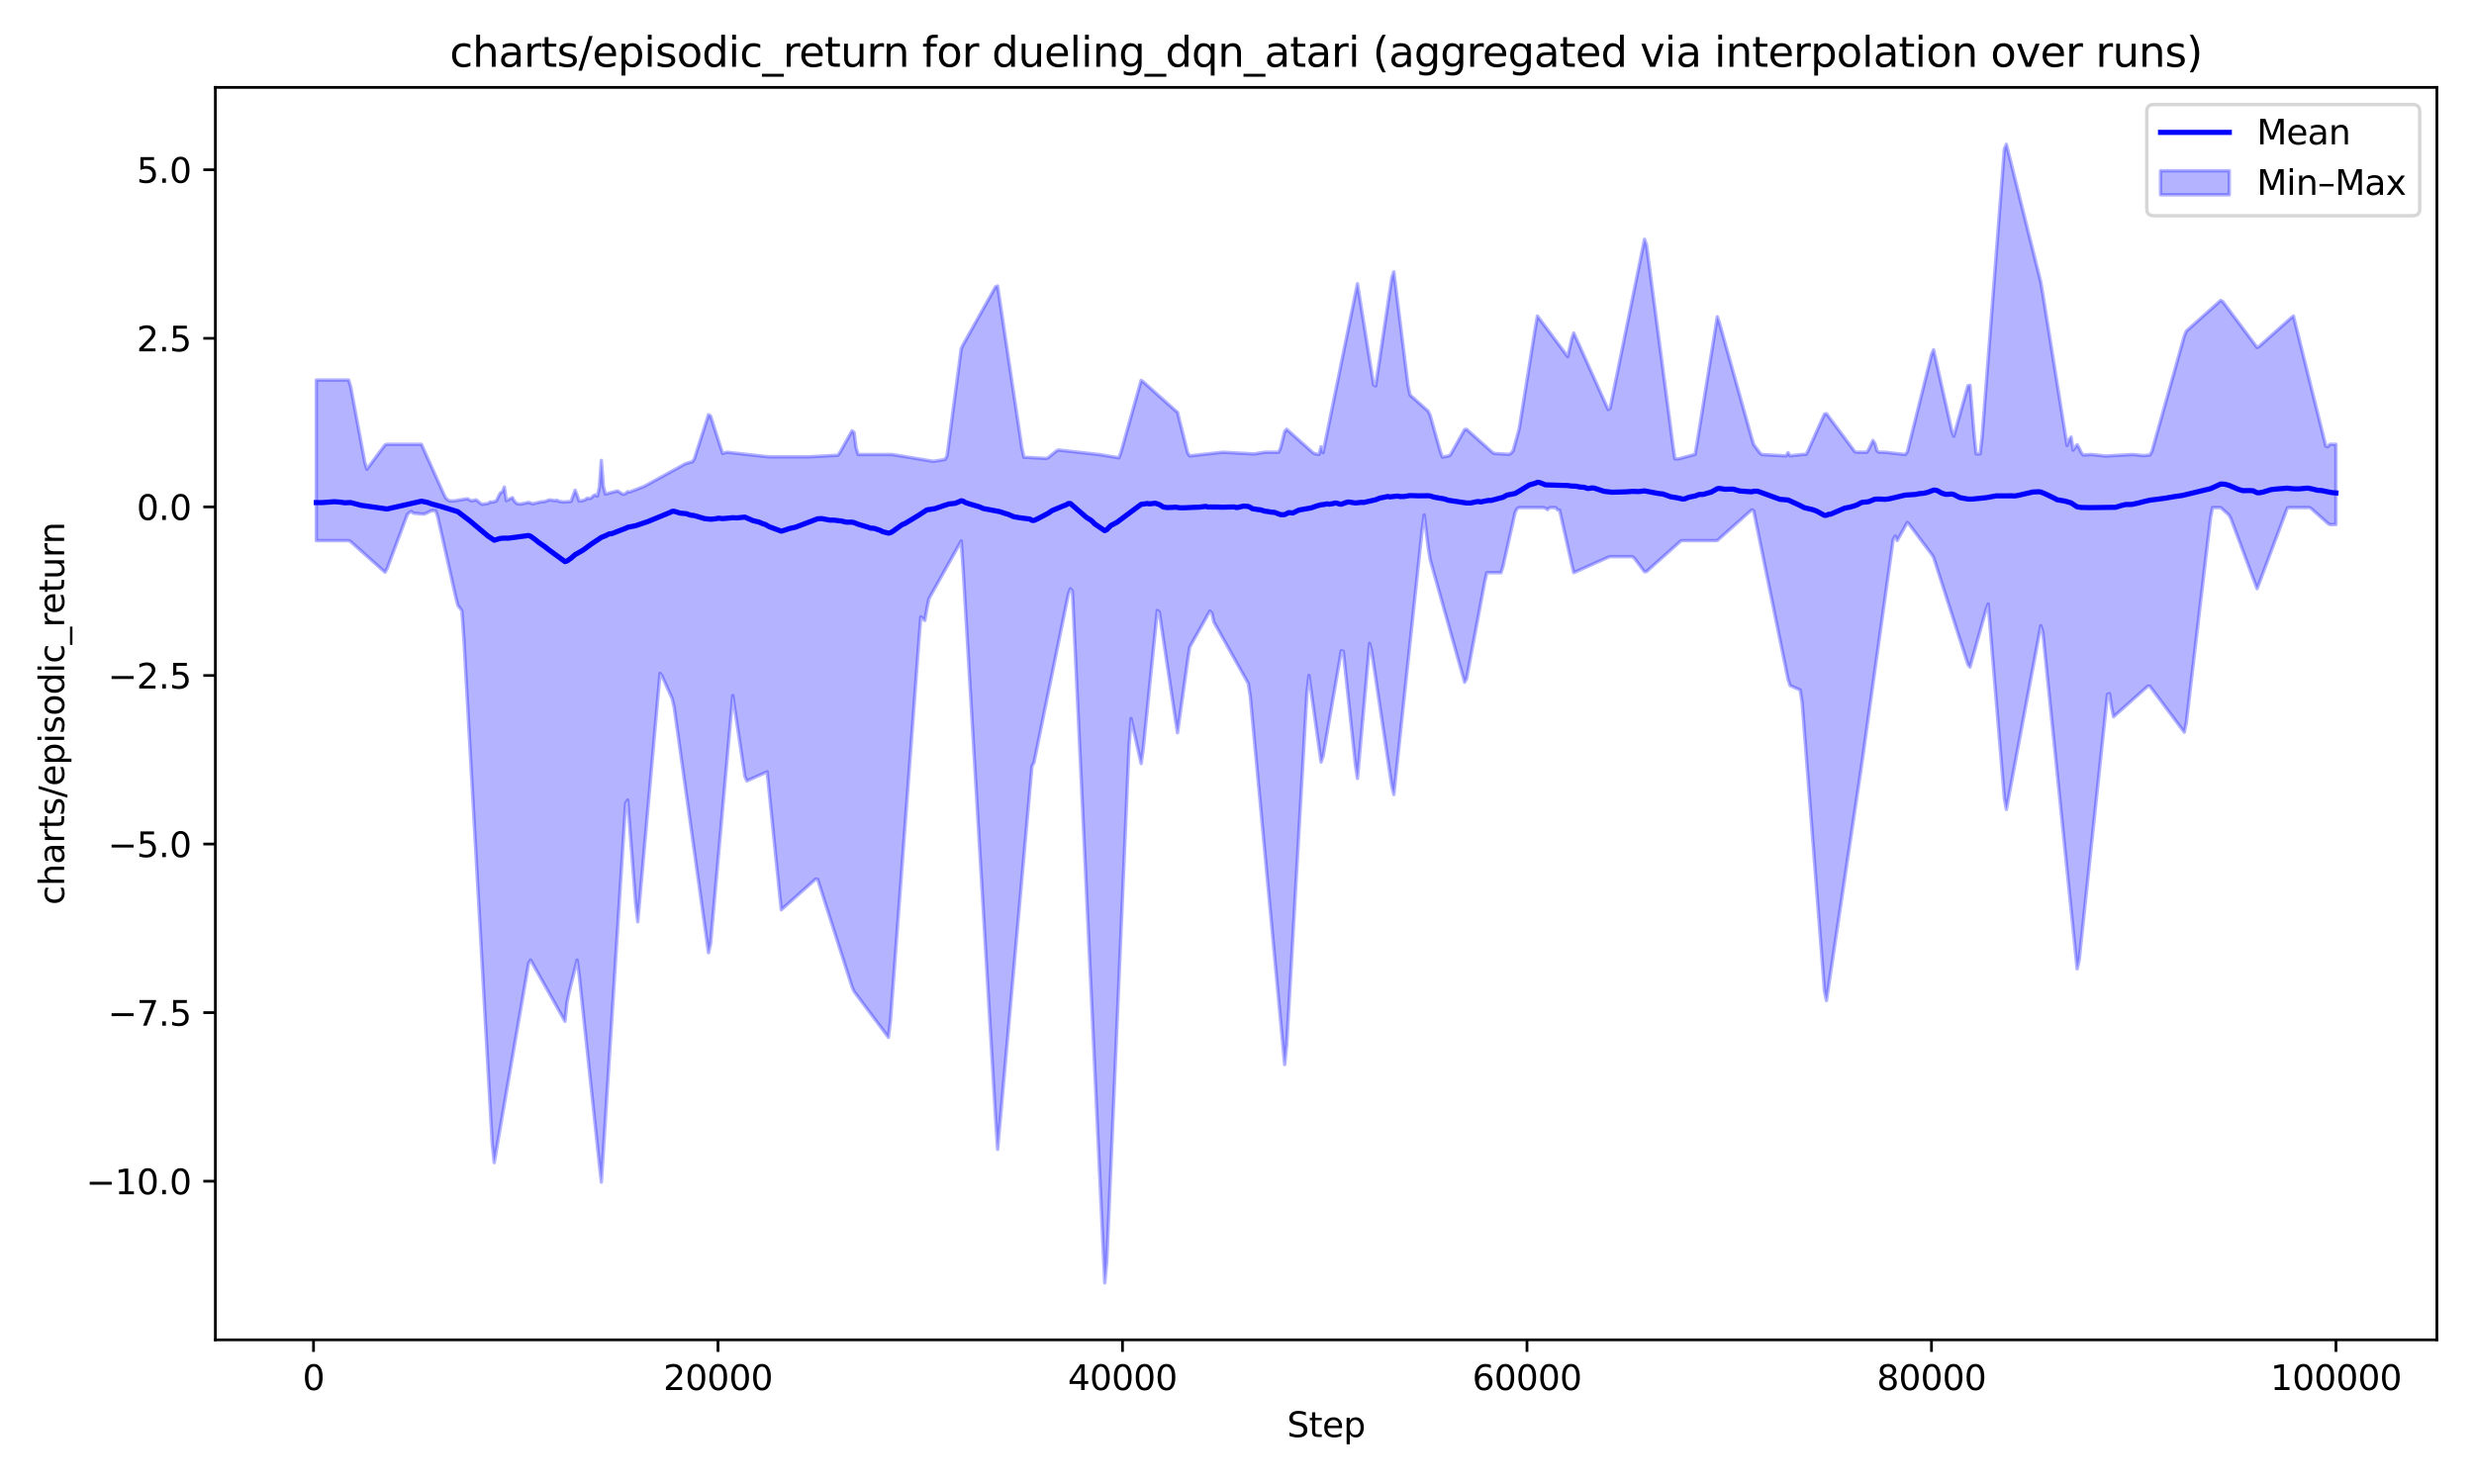 <?xml version="1.0" encoding="utf-8" standalone="no"?>
<!DOCTYPE svg PUBLIC "-//W3C//DTD SVG 1.1//EN"
  "http://www.w3.org/Graphics/SVG/1.1/DTD/svg11.dtd">
<svg xmlns:xlink="http://www.w3.org/1999/xlink" width="720pt" height="432pt" viewBox="0 0 720 432" xmlns="http://www.w3.org/2000/svg" version="1.1">
 <defs>
  <style type="text/css">*{stroke-linejoin: round; stroke-linecap: butt}</style>
 </defs>
 <g id="figure_1">
  <g id="patch_1">
   <path d="M 0 432 
L 720 432 
L 720 0 
L 0 0 
z
" style="fill: #ffffff"/>
  </g>
  <g id="axes_1">
   <g id="patch_2">
    <path d="M 62.671 390.04 
L 709.2 390.04 
L 709.2 25.44 
L 62.671 25.44 
z
" style="fill: #ffffff"/>
   </g>
   <g id="FillBetweenPolyCollection_1">
    <defs>
     <path id="me0ec775ba2" d="M 92.059 -321.363 
L 92.059 -274.626 
L 92.647 -274.626 
L 93.236 -274.626 
L 93.824 -274.626 
L 94.412 -274.626 
L 95.001 -274.626 
L 95.589 -274.626 
L 96.177 -274.626 
L 96.766 -274.626 
L 97.354 -274.626 
L 97.942 -274.626 
L 98.531 -274.626 
L 99.119 -274.626 
L 99.707 -274.626 
L 100.296 -274.626 
L 100.884 -274.626 
L 101.472 -274.626 
L 102.061 -274.33 
L 102.649 -273.806 
L 103.237 -273.281 
L 103.826 -272.756 
L 104.414 -272.232 
L 105.002 -271.707 
L 105.591 -271.182 
L 106.179 -270.658 
L 106.767 -270.133 
L 107.356 -269.608 
L 107.944 -269.084 
L 108.532 -268.559 
L 109.121 -268.035 
L 109.709 -267.51 
L 110.298 -266.985 
L 110.886 -266.461 
L 111.474 -265.936 
L 112.063 -265.411 
L 112.651 -266.452 
L 113.239 -268.027 
L 113.828 -269.602 
L 114.416 -271.176 
L 115.004 -272.751 
L 115.593 -274.326 
L 116.181 -275.901 
L 116.769 -277.476 
L 117.358 -279.05 
L 117.946 -280.625 
L 118.534 -282.2 
L 119.123 -282.787 
L 119.711 -283.125 
L 120.299 -282.615 
L 120.888 -282.558 
L 121.476 -282.5 
L 122.064 -282.442 
L 122.653 -282.384 
L 123.241 -282.326 
L 123.829 -282.496 
L 124.418 -282.775 
L 125.006 -283.054 
L 125.594 -283.332 
L 126.183 -283.332 
L 126.771 -283.332 
L 127.359 -281.7 
L 127.948 -279.078 
L 128.536 -276.456 
L 129.124 -273.835 
L 129.713 -271.213 
L 130.301 -268.591 
L 130.889 -265.97 
L 131.478 -263.348 
L 132.066 -260.726 
L 132.655 -258.105 
L 133.243 -255.796 
L 133.831 -255.008 
L 134.42 -254.22 
L 135.008 -245.859 
L 135.596 -235.378 
L 136.185 -224.897 
L 136.773 -214.416 
L 137.361 -203.936 
L 137.95 -193.455 
L 138.538 -182.974 
L 139.126 -172.493 
L 139.715 -162.012 
L 140.303 -151.532 
L 140.891 -141.051 
L 141.48 -130.57 
L 142.068 -120.089 
L 142.656 -109.608 
L 143.245 -99.128 
L 143.833 -93.553 
L 144.421 -96.965 
L 145.01 -100.377 
L 145.598 -103.789 
L 146.186 -107.201 
L 146.775 -110.613 
L 147.363 -114.025 
L 147.951 -117.437 
L 148.54 -120.849 
L 149.128 -124.261 
L 149.716 -127.673 
L 150.305 -131.085 
L 150.893 -134.497 
L 151.481 -137.909 
L 152.07 -141.321 
L 152.658 -144.733 
L 153.246 -148.145 
L 153.835 -151.557 
L 154.423 -152.534 
L 155.011 -151.485 
L 155.6 -150.435 
L 156.188 -149.385 
L 156.777 -148.335 
L 157.365 -147.285 
L 157.953 -146.235 
L 158.542 -145.185 
L 159.13 -144.136 
L 159.718 -143.086 
L 160.307 -142.036 
L 160.895 -140.986 
L 161.483 -139.936 
L 162.072 -138.886 
L 162.66 -137.837 
L 163.248 -136.787 
L 163.837 -135.737 
L 164.425 -134.687 
L 165.013 -140.218 
L 165.602 -143.052 
L 166.19 -145.416 
L 166.778 -147.779 
L 167.367 -150.143 
L 167.955 -152.506 
L 168.543 -148.257 
L 169.132 -142.739 
L 169.72 -137.221 
L 170.308 -131.703 
L 170.897 -126.185 
L 171.485 -120.667 
L 172.073 -115.149 
L 172.662 -109.631 
L 173.25 -104.114 
L 173.838 -98.596 
L 174.427 -93.078 
L 175.015 -87.865 
L 175.603 -97.051 
L 176.192 -106.237 
L 176.78 -115.423 
L 177.368 -124.609 
L 177.957 -133.795 
L 178.545 -142.982 
L 179.133 -152.168 
L 179.722 -161.354 
L 180.31 -170.54 
L 180.899 -179.726 
L 181.487 -188.912 
L 182.075 -198.099 
L 182.664 -199.097 
L 183.252 -191.489 
L 183.84 -183.882 
L 184.429 -176.275 
L 185.017 -168.668 
L 185.605 -163.659 
L 186.194 -170.232 
L 186.782 -176.804 
L 187.37 -183.377 
L 187.959 -189.95 
L 188.547 -196.522 
L 189.135 -203.095 
L 189.724 -209.667 
L 190.312 -216.24 
L 190.9 -222.813 
L 191.489 -229.385 
L 192.077 -235.958 
L 192.665 -235.22 
L 193.254 -233.907 
L 193.842 -232.594 
L 194.43 -231.281 
L 195.019 -229.968 
L 195.607 -228.655 
L 196.195 -226.14 
L 196.784 -221.936 
L 197.372 -217.732 
L 197.96 -213.528 
L 198.549 -209.323 
L 199.137 -205.119 
L 199.725 -200.915 
L 200.314 -196.711 
L 200.902 -192.507 
L 201.49 -188.303 
L 202.079 -184.099 
L 202.667 -179.895 
L 203.256 -175.691 
L 203.844 -171.486 
L 204.432 -167.282 
L 205.021 -163.078 
L 205.609 -158.874 
L 206.197 -154.67 
L 206.786 -157.237 
L 207.374 -163.809 
L 207.962 -170.382 
L 208.551 -176.955 
L 209.139 -183.527 
L 209.727 -190.1 
L 210.316 -196.672 
L 210.904 -203.245 
L 211.492 -209.818 
L 212.081 -216.39 
L 212.669 -222.963 
L 213.257 -229.527 
L 213.846 -225.594 
L 214.434 -221.662 
L 215.022 -217.729 
L 215.611 -213.797 
L 216.199 -209.864 
L 216.787 -205.932 
L 217.376 -204.687 
L 217.964 -204.95 
L 218.552 -205.213 
L 219.141 -205.475 
L 219.729 -205.738 
L 220.317 -206.001 
L 220.906 -206.264 
L 221.494 -206.526 
L 222.082 -206.789 
L 222.671 -207.052 
L 223.259 -207.298 
L 223.847 -201.523 
L 224.436 -195.749 
L 225.024 -189.975 
L 225.612 -184.201 
L 226.201 -178.427 
L 226.789 -172.653 
L 227.378 -167.151 
L 227.966 -167.677 
L 228.554 -168.202 
L 229.143 -168.728 
L 229.731 -169.253 
L 230.319 -169.779 
L 230.908 -170.304 
L 231.496 -170.83 
L 232.084 -171.355 
L 232.673 -171.881 
L 233.261 -172.406 
L 233.849 -172.932 
L 234.438 -173.458 
L 235.026 -173.983 
L 235.614 -174.509 
L 236.203 -175.034 
L 236.791 -175.56 
L 237.379 -176.085 
L 237.968 -176.005 
L 238.556 -174.165 
L 239.144 -172.325 
L 239.733 -170.484 
L 240.321 -168.644 
L 240.909 -166.804 
L 241.498 -164.963 
L 242.086 -163.123 
L 242.674 -161.283 
L 243.263 -159.442 
L 243.851 -157.602 
L 244.439 -155.762 
L 245.028 -153.921 
L 245.616 -152.081 
L 246.204 -150.241 
L 246.793 -148.4 
L 247.381 -146.56 
L 247.969 -144.72 
L 248.558 -143.383 
L 249.146 -142.597 
L 249.735 -141.81 
L 250.323 -141.024 
L 250.911 -140.237 
L 251.5 -139.451 
L 252.088 -138.664 
L 252.676 -137.878 
L 253.265 -137.091 
L 253.853 -136.305 
L 254.441 -135.518 
L 255.03 -134.732 
L 255.618 -133.945 
L 256.206 -133.159 
L 256.795 -132.372 
L 257.383 -131.586 
L 257.971 -130.799 
L 258.56 -130.013 
L 259.148 -134.857 
L 259.736 -142.722 
L 260.325 -150.587 
L 260.913 -158.452 
L 261.501 -166.317 
L 262.09 -174.183 
L 262.678 -182.048 
L 263.266 -189.913 
L 263.855 -197.778 
L 264.443 -205.643 
L 265.031 -213.508 
L 265.62 -221.373 
L 266.208 -229.238 
L 266.796 -237.103 
L 267.385 -244.968 
L 267.973 -252.418 
L 268.561 -251.894 
L 269.15 -251.37 
L 269.738 -254.748 
L 270.326 -257.689 
L 270.915 -258.74 
L 271.503 -259.791 
L 272.091 -260.842 
L 272.68 -261.893 
L 273.268 -262.944 
L 273.857 -263.995 
L 274.445 -265.046 
L 275.033 -266.097 
L 275.622 -267.148 
L 276.21 -268.199 
L 276.798 -269.25 
L 277.387 -270.301 
L 277.975 -271.352 
L 278.563 -272.404 
L 279.152 -273.455 
L 279.74 -274.506 
L 280.328 -265.801 
L 280.917 -255.838 
L 281.505 -245.876 
L 282.093 -235.913 
L 282.682 -225.951 
L 283.27 -215.989 
L 283.858 -206.026 
L 284.447 -196.064 
L 285.035 -186.102 
L 285.623 -176.139 
L 286.212 -166.177 
L 286.8 -156.215 
L 287.388 -146.252 
L 287.977 -136.29 
L 288.565 -126.328 
L 289.153 -116.365 
L 289.742 -106.403 
L 290.33 -97.405 
L 290.918 -103.966 
L 291.507 -110.528 
L 292.095 -117.089 
L 292.683 -123.651 
L 293.272 -130.212 
L 293.86 -136.774 
L 294.448 -143.335 
L 295.037 -149.897 
L 295.625 -156.459 
L 296.214 -163.02 
L 296.802 -169.582 
L 297.39 -176.143 
L 297.979 -182.705 
L 298.567 -189.266 
L 299.155 -195.828 
L 299.744 -202.389 
L 300.332 -208.951 
L 300.92 -210.031 
L 301.509 -212.915 
L 302.097 -215.799 
L 302.685 -218.683 
L 303.274 -221.567 
L 303.862 -224.451 
L 304.45 -227.334 
L 305.039 -230.218 
L 305.627 -233.102 
L 306.215 -235.986 
L 306.804 -238.87 
L 307.392 -241.754 
L 307.98 -244.637 
L 308.569 -247.521 
L 309.157 -250.405 
L 309.745 -253.289 
L 310.334 -256.173 
L 310.922 -259.057 
L 311.51 -260.604 
L 312.099 -259.877 
L 312.687 -247.293 
L 313.275 -234.709 
L 313.864 -222.125 
L 314.452 -209.541 
L 315.04 -196.957 
L 315.629 -184.373 
L 316.217 -171.789 
L 316.805 -159.205 
L 317.394 -146.621 
L 317.982 -134.037 
L 318.57 -121.453 
L 319.159 -108.869 
L 319.747 -96.285 
L 320.336 -83.701 
L 320.924 -71.117 
L 321.512 -58.533 
L 322.101 -64.718 
L 322.689 -78.35 
L 323.277 -91.983 
L 323.866 -105.616 
L 324.454 -119.248 
L 325.042 -132.881 
L 325.631 -146.514 
L 326.219 -160.146 
L 326.807 -173.779 
L 327.396 -187.412 
L 327.984 -201.045 
L 328.572 -214.677 
L 329.161 -222.837 
L 329.749 -220.214 
L 330.337 -217.591 
L 330.926 -214.968 
L 331.514 -212.345 
L 332.102 -209.721 
L 332.691 -213.808 
L 333.279 -219.588 
L 333.867 -225.369 
L 334.456 -231.15 
L 335.044 -236.93 
L 335.632 -242.711 
L 336.221 -248.492 
L 336.809 -254.272 
L 337.397 -253.811 
L 337.986 -249.879 
L 338.574 -245.946 
L 339.162 -242.014 
L 339.751 -238.081 
L 340.339 -234.149 
L 340.927 -230.216 
L 341.516 -226.284 
L 342.104 -222.351 
L 342.693 -218.67 
L 343.281 -222.877 
L 343.869 -227.083 
L 344.458 -231.29 
L 345.046 -235.496 
L 345.634 -239.703 
L 346.223 -243.609 
L 346.811 -244.659 
L 347.399 -245.709 
L 347.988 -246.758 
L 348.576 -247.808 
L 349.164 -248.858 
L 349.753 -249.908 
L 350.341 -250.958 
L 350.929 -252.008 
L 351.518 -253.057 
L 352.106 -254.107 
L 352.694 -253.494 
L 353.283 -250.896 
L 353.871 -249.846 
L 354.459 -248.796 
L 355.048 -247.746 
L 355.636 -246.697 
L 356.224 -245.647 
L 356.813 -244.597 
L 357.401 -243.547 
L 357.989 -242.497 
L 358.578 -241.447 
L 359.166 -240.398 
L 359.754 -239.348 
L 360.343 -238.298 
L 360.931 -237.248 
L 361.519 -236.198 
L 362.108 -235.148 
L 362.696 -234.098 
L 363.284 -233.049 
L 363.873 -229.185 
L 364.461 -222.886 
L 365.049 -216.587 
L 365.638 -210.288 
L 366.226 -203.989 
L 366.815 -197.69 
L 367.403 -191.391 
L 367.991 -185.092 
L 368.58 -178.793 
L 369.168 -172.494 
L 369.756 -166.194 
L 370.345 -159.895 
L 370.933 -153.596 
L 371.521 -147.297 
L 372.11 -140.998 
L 372.698 -134.699 
L 373.286 -128.4 
L 373.875 -122.101 
L 374.463 -127.852 
L 375.051 -138.094 
L 375.64 -148.335 
L 376.228 -158.577 
L 376.816 -168.819 
L 377.405 -179.061 
L 377.993 -189.302 
L 378.581 -199.544 
L 379.17 -209.786 
L 379.758 -220.028 
L 380.346 -230.269 
L 380.935 -235.365 
L 381.523 -231.164 
L 382.111 -226.962 
L 382.7 -222.76 
L 383.288 -218.558 
L 383.876 -214.357 
L 384.465 -210.155 
L 385.053 -211.825 
L 385.641 -215.238 
L 386.23 -218.652 
L 386.818 -222.066 
L 387.406 -225.48 
L 387.995 -228.894 
L 388.583 -232.308 
L 389.172 -235.722 
L 389.76 -239.136 
L 390.348 -242.55 
L 390.937 -242.386 
L 391.525 -236.871 
L 392.113 -231.356 
L 392.702 -225.842 
L 393.29 -220.327 
L 393.878 -214.812 
L 394.467 -209.297 
L 395.055 -205.394 
L 395.643 -211.944 
L 396.232 -218.495 
L 396.82 -225.045 
L 397.408 -231.596 
L 397.997 -238.146 
L 398.585 -244.697 
L 399.173 -242.513 
L 399.762 -238.578 
L 400.35 -234.644 
L 400.938 -230.709 
L 401.527 -226.774 
L 402.115 -222.84 
L 402.703 -218.905 
L 403.292 -214.97 
L 403.88 -211.035 
L 404.468 -207.101 
L 405.057 -203.166 
L 405.645 -200.704 
L 406.233 -206.213 
L 406.822 -211.721 
L 407.41 -217.23 
L 407.998 -222.739 
L 408.587 -228.247 
L 409.175 -233.756 
L 409.763 -239.264 
L 410.352 -244.773 
L 410.94 -250.282 
L 411.528 -255.79 
L 412.117 -261.299 
L 412.705 -266.807 
L 413.294 -272.316 
L 413.882 -277.825 
L 414.47 -282.087 
L 415.059 -277.368 
L 415.647 -272.649 
L 416.235 -269.053 
L 416.824 -266.956 
L 417.412 -264.858 
L 418 -262.761 
L 418.589 -260.664 
L 419.177 -258.566 
L 419.765 -256.469 
L 420.354 -254.372 
L 420.942 -252.274 
L 421.53 -250.177 
L 422.119 -248.08 
L 422.707 -245.982 
L 423.295 -243.885 
L 423.884 -241.788 
L 424.472 -239.69 
L 425.06 -237.593 
L 425.649 -235.496 
L 426.237 -233.398 
L 426.825 -234.452 
L 427.414 -237.598 
L 428.002 -240.744 
L 428.59 -243.89 
L 429.179 -247.036 
L 429.767 -250.182 
L 430.355 -253.328 
L 430.944 -256.474 
L 431.532 -259.62 
L 432.12 -262.766 
L 432.709 -265.278 
L 433.297 -265.278 
L 433.885 -265.278 
L 434.474 -265.278 
L 435.062 -265.278 
L 435.651 -265.278 
L 436.239 -265.278 
L 436.827 -265.278 
L 437.416 -267.121 
L 438.004 -269.742 
L 438.592 -272.362 
L 439.181 -274.982 
L 439.769 -277.602 
L 440.357 -280.222 
L 440.946 -282.843 
L 441.534 -283.949 
L 442.122 -284.244 
L 442.711 -284.244 
L 443.299 -284.244 
L 443.887 -284.244 
L 444.476 -284.244 
L 445.064 -284.244 
L 445.652 -284.244 
L 446.241 -284.244 
L 446.829 -284.244 
L 447.417 -284.244 
L 448.006 -284.244 
L 448.594 -284.244 
L 449.182 -284.244 
L 449.771 -284.048 
L 450.359 -283.648 
L 450.947 -284.193 
L 451.536 -284.244 
L 452.124 -284.244 
L 452.712 -284.244 
L 453.301 -283.555 
L 453.889 -283.481 
L 454.477 -280.855 
L 455.066 -278.228 
L 455.654 -275.602 
L 456.242 -272.976 
L 456.831 -270.35 
L 457.419 -267.724 
L 458.007 -265.296 
L 458.596 -265.559 
L 459.184 -265.822 
L 459.773 -266.085 
L 460.361 -266.348 
L 460.949 -266.611 
L 461.538 -266.873 
L 462.126 -267.136 
L 462.714 -267.399 
L 463.303 -267.662 
L 463.891 -267.925 
L 464.479 -268.188 
L 465.068 -268.451 
L 465.656 -268.714 
L 466.244 -268.977 
L 466.833 -269.24 
L 467.421 -269.502 
L 468.009 -269.765 
L 468.598 -269.952 
L 469.186 -269.952 
L 469.774 -269.952 
L 470.363 -269.952 
L 470.951 -269.952 
L 471.539 -269.952 
L 472.128 -269.952 
L 472.716 -269.952 
L 473.304 -269.952 
L 473.893 -269.952 
L 474.481 -269.952 
L 475.069 -269.952 
L 475.658 -269.485 
L 476.246 -268.698 
L 476.834 -267.911 
L 477.423 -267.124 
L 478.011 -266.337 
L 478.599 -265.551 
L 479.188 -265.621 
L 479.776 -266.147 
L 480.364 -266.673 
L 480.953 -267.198 
L 481.541 -267.724 
L 482.13 -268.249 
L 482.718 -268.775 
L 483.306 -269.3 
L 483.895 -269.826 
L 484.483 -270.351 
L 485.071 -270.877 
L 485.66 -271.402 
L 486.248 -271.928 
L 486.836 -272.453 
L 487.425 -272.979 
L 488.013 -273.504 
L 488.601 -274.03 
L 489.19 -274.555 
L 489.778 -274.626 
L 490.366 -274.626 
L 490.955 -274.626 
L 491.543 -274.626 
L 492.131 -274.626 
L 492.72 -274.626 
L 493.308 -274.626 
L 493.896 -274.626 
L 494.485 -274.626 
L 495.073 -274.626 
L 495.661 -274.626 
L 496.25 -274.626 
L 496.838 -274.626 
L 497.426 -274.626 
L 498.015 -274.626 
L 498.603 -274.626 
L 499.191 -274.626 
L 499.78 -274.651 
L 500.368 -275.176 
L 500.956 -275.7 
L 501.545 -276.225 
L 502.133 -276.75 
L 502.721 -277.274 
L 503.31 -277.799 
L 503.898 -278.323 
L 504.486 -278.848 
L 505.075 -279.373 
L 505.663 -279.897 
L 506.252 -280.422 
L 506.84 -280.947 
L 507.428 -281.471 
L 508.017 -281.996 
L 508.605 -282.521 
L 509.193 -283.045 
L 509.782 -283.57 
L 510.37 -283.306 
L 510.958 -280.419 
L 511.547 -277.532 
L 512.135 -274.644 
L 512.723 -271.757 
L 513.312 -268.87 
L 513.9 -265.983 
L 514.488 -263.096 
L 515.077 -260.209 
L 515.665 -257.322 
L 516.253 -254.435 
L 516.842 -251.548 
L 517.43 -248.661 
L 518.018 -245.774 
L 518.607 -242.887 
L 519.195 -240 
L 519.783 -237.112 
L 520.372 -234.225 
L 520.96 -232.45 
L 521.548 -232.187 
L 522.137 -231.925 
L 522.725 -231.662 
L 523.313 -231.399 
L 523.902 -231.136 
L 524.49 -227.255 
L 525.078 -219.644 
L 525.667 -212.032 
L 526.255 -204.421 
L 526.843 -196.81 
L 527.432 -189.198 
L 528.02 -181.587 
L 528.609 -173.976 
L 529.197 -166.364 
L 529.785 -158.753 
L 530.374 -151.141 
L 530.962 -143.53 
L 531.55 -140.725 
L 532.139 -144.664 
L 532.727 -148.603 
L 533.315 -152.542 
L 533.904 -156.482 
L 534.492 -160.421 
L 535.08 -164.36 
L 535.669 -168.299 
L 536.257 -172.238 
L 536.845 -176.177 
L 537.434 -180.116 
L 538.022 -184.056 
L 538.61 -187.995 
L 539.199 -191.934 
L 539.787 -195.873 
L 540.375 -199.812 
L 540.964 -203.751 
L 541.552 -207.69 
L 542.14 -211.796 
L 542.729 -216.005 
L 543.317 -220.214 
L 543.905 -224.423 
L 544.494 -228.632 
L 545.082 -232.841 
L 545.67 -237.049 
L 546.259 -241.258 
L 546.847 -245.467 
L 547.435 -249.676 
L 548.024 -253.885 
L 548.612 -258.094 
L 549.2 -262.302 
L 549.789 -266.511 
L 550.377 -270.72 
L 550.965 -274.929 
L 551.554 -275.925 
L 552.142 -274.637 
L 552.731 -275.688 
L 553.319 -276.738 
L 553.907 -277.789 
L 554.496 -278.839 
L 555.084 -279.89 
L 555.672 -279.316 
L 556.261 -278.528 
L 556.849 -277.74 
L 557.437 -276.953 
L 558.026 -276.165 
L 558.614 -275.377 
L 559.202 -274.589 
L 559.791 -273.801 
L 560.379 -273.013 
L 560.967 -272.226 
L 561.556 -271.438 
L 562.144 -270.65 
L 562.732 -269.743 
L 563.321 -267.909 
L 563.909 -266.075 
L 564.497 -264.241 
L 565.086 -262.407 
L 565.674 -260.572 
L 566.262 -258.738 
L 566.851 -256.904 
L 567.439 -255.07 
L 568.027 -253.236 
L 568.616 -251.402 
L 569.204 -249.568 
L 569.792 -247.734 
L 570.381 -245.899 
L 570.969 -244.065 
L 571.557 -242.231 
L 572.146 -240.397 
L 572.734 -238.563 
L 573.322 -237.817 
L 573.911 -239.921 
L 574.499 -242.025 
L 575.087 -244.13 
L 575.676 -246.234 
L 576.264 -248.339 
L 576.853 -250.443 
L 577.441 -252.548 
L 578.029 -254.652 
L 578.618 -256.163 
L 579.206 -249.089 
L 579.794 -242.014 
L 580.383 -234.939 
L 580.971 -227.865 
L 581.559 -220.79 
L 582.148 -213.716 
L 582.736 -206.641 
L 583.324 -199.567 
L 583.913 -196.363 
L 584.501 -199.509 
L 585.089 -202.655 
L 585.678 -205.801 
L 586.266 -208.947 
L 586.854 -212.093 
L 587.443 -215.239 
L 588.031 -218.385 
L 588.619 -221.531 
L 589.208 -224.677 
L 589.796 -227.823 
L 590.384 -230.969 
L 590.973 -234.115 
L 591.561 -237.261 
L 592.149 -240.407 
L 592.738 -243.553 
L 593.326 -246.699 
L 593.914 -249.845 
L 594.503 -248.076 
L 595.091 -242.305 
L 595.679 -236.534 
L 596.268 -230.763 
L 596.856 -224.992 
L 597.444 -219.221 
L 598.033 -213.45 
L 598.621 -207.679 
L 599.21 -201.908 
L 599.798 -196.138 
L 600.386 -190.367 
L 600.975 -184.596 
L 601.563 -178.825 
L 602.151 -173.054 
L 602.74 -167.283 
L 603.328 -161.512 
L 603.916 -155.741 
L 604.505 -149.97 
L 605.093 -152.486 
L 605.681 -158.011 
L 606.27 -163.535 
L 606.858 -169.059 
L 607.446 -174.583 
L 608.035 -180.107 
L 608.623 -185.631 
L 609.211 -191.155 
L 609.8 -196.679 
L 610.388 -202.203 
L 610.976 -207.728 
L 611.565 -213.252 
L 612.153 -218.776 
L 612.741 -224.3 
L 613.33 -229.824 
L 613.918 -230.082 
L 614.506 -226.143 
L 615.095 -223.348 
L 615.683 -223.873 
L 616.271 -224.398 
L 616.86 -224.922 
L 617.448 -225.447 
L 618.036 -225.972 
L 618.625 -226.496 
L 619.213 -227.021 
L 619.801 -227.545 
L 620.39 -228.07 
L 620.978 -228.595 
L 621.566 -229.119 
L 622.155 -229.644 
L 622.743 -230.169 
L 623.332 -230.693 
L 623.92 -231.218 
L 624.508 -231.742 
L 625.097 -232.267 
L 625.685 -232.216 
L 626.273 -231.43 
L 626.862 -230.643 
L 627.45 -229.857 
L 628.038 -229.07 
L 628.627 -228.284 
L 629.215 -227.497 
L 629.803 -226.711 
L 630.392 -225.924 
L 630.98 -225.138 
L 631.568 -224.351 
L 632.157 -223.565 
L 632.745 -222.778 
L 633.333 -221.992 
L 633.922 -221.205 
L 634.51 -220.419 
L 635.098 -219.632 
L 635.687 -218.846 
L 636.275 -221.585 
L 636.863 -226.567 
L 637.452 -231.548 
L 638.04 -236.529 
L 638.628 -241.51 
L 639.217 -246.491 
L 639.805 -251.473 
L 640.393 -256.454 
L 640.982 -261.435 
L 641.57 -266.416 
L 642.158 -271.397 
L 642.747 -276.378 
L 643.335 -281.36 
L 643.923 -284.244 
L 644.512 -284.244 
L 645.1 -284.244 
L 645.689 -284.244 
L 646.277 -284.233 
L 646.865 -283.709 
L 647.454 -283.185 
L 648.042 -282.66 
L 648.63 -282.136 
L 649.219 -281.113 
L 649.807 -279.539 
L 650.395 -277.964 
L 650.984 -276.389 
L 651.572 -274.814 
L 652.16 -273.24 
L 652.749 -271.665 
L 653.337 -270.09 
L 653.925 -268.515 
L 654.514 -266.94 
L 655.102 -265.366 
L 655.69 -263.791 
L 656.279 -262.216 
L 656.867 -260.641 
L 657.455 -262.139 
L 658.044 -263.711 
L 658.632 -265.283 
L 659.22 -266.856 
L 659.809 -268.428 
L 660.397 -270 
L 660.985 -271.572 
L 661.574 -273.144 
L 662.162 -274.716 
L 662.75 -276.288 
L 663.339 -277.86 
L 663.927 -279.433 
L 664.515 -281.005 
L 665.104 -282.577 
L 665.692 -284.149 
L 666.28 -284.244 
L 666.869 -284.244 
L 667.457 -284.244 
L 668.045 -284.244 
L 668.634 -284.244 
L 669.222 -284.244 
L 669.811 -284.244 
L 670.399 -284.244 
L 670.987 -284.244 
L 671.576 -284.244 
L 672.164 -284.244 
L 672.752 -283.852 
L 673.341 -283.328 
L 673.929 -282.803 
L 674.517 -282.278 
L 675.106 -281.754 
L 675.694 -281.229 
L 676.282 -280.705 
L 676.871 -280.18 
L 677.459 -279.655 
L 678.047 -279.299 
L 678.636 -279.299 
L 679.224 -279.299 
L 679.812 -279.299 
L 679.812 -302.668 
L 679.812 -302.668 
L 679.224 -302.668 
L 678.636 -302.668 
L 678.047 -302.668 
L 677.459 -301.968 
L 676.871 -302.153 
L 676.282 -304.518 
L 675.694 -306.883 
L 675.106 -309.248 
L 674.517 -311.613 
L 673.929 -313.977 
L 673.341 -316.342 
L 672.752 -318.707 
L 672.164 -321.072 
L 671.576 -323.437 
L 670.987 -325.801 
L 670.399 -328.166 
L 669.811 -330.531 
L 669.222 -332.896 
L 668.634 -335.261 
L 668.045 -337.625 
L 667.457 -339.99 
L 666.869 -339.548 
L 666.28 -339.023 
L 665.692 -338.497 
L 665.104 -337.972 
L 664.515 -337.446 
L 663.927 -336.921 
L 663.339 -336.395 
L 662.75 -335.87 
L 662.162 -335.344 
L 661.574 -334.819 
L 660.985 -334.293 
L 660.397 -333.767 
L 659.809 -333.242 
L 659.22 -332.716 
L 658.632 -332.191 
L 658.044 -331.665 
L 657.455 -331.14 
L 656.867 -330.855 
L 656.279 -331.642 
L 655.69 -332.429 
L 655.102 -333.216 
L 654.514 -334.003 
L 653.925 -334.79 
L 653.337 -335.577 
L 652.749 -336.364 
L 652.16 -337.151 
L 651.572 -337.938 
L 650.984 -338.725 
L 650.395 -339.512 
L 649.807 -340.299 
L 649.219 -341.086 
L 648.63 -341.873 
L 648.042 -342.66 
L 647.454 -343.447 
L 646.865 -344.233 
L 646.277 -344.54 
L 645.689 -344.014 
L 645.1 -343.489 
L 644.512 -342.963 
L 643.923 -342.438 
L 643.335 -341.912 
L 642.747 -341.387 
L 642.158 -340.861 
L 641.57 -340.336 
L 640.982 -339.81 
L 640.393 -339.285 
L 639.805 -338.759 
L 639.217 -338.234 
L 638.628 -337.708 
L 638.04 -337.183 
L 637.452 -336.657 
L 636.863 -336.132 
L 636.275 -335.606 
L 635.687 -334.171 
L 635.098 -332.074 
L 634.51 -329.976 
L 633.922 -327.879 
L 633.333 -325.782 
L 632.745 -323.684 
L 632.157 -321.587 
L 631.568 -319.49 
L 630.98 -317.392 
L 630.392 -315.295 
L 629.803 -313.198 
L 629.215 -311.1 
L 628.627 -309.003 
L 628.038 -306.906 
L 627.45 -304.808 
L 626.862 -302.711 
L 626.273 -300.614 
L 625.685 -299.571 
L 625.097 -299.506 
L 624.508 -299.442 
L 623.92 -299.377 
L 623.332 -299.411 
L 622.743 -299.476 
L 622.155 -299.541 
L 621.566 -299.606 
L 620.978 -299.671 
L 620.39 -299.672 
L 619.801 -299.64 
L 619.213 -299.607 
L 618.625 -299.575 
L 618.036 -299.543 
L 617.448 -299.51 
L 616.86 -299.478 
L 616.271 -299.445 
L 615.683 -299.413 
L 615.095 -299.38 
L 614.506 -299.348 
L 613.918 -299.315 
L 613.33 -299.283 
L 612.741 -299.25 
L 612.153 -299.309 
L 611.565 -299.374 
L 610.976 -299.439 
L 610.388 -299.504 
L 609.8 -299.569 
L 609.211 -299.634 
L 608.623 -299.691 
L 608.035 -299.658 
L 607.446 -299.626 
L 606.858 -299.593 
L 606.27 -299.561 
L 605.681 -300.251 
L 605.093 -301.562 
L 604.505 -302.545 
L 603.916 -301.759 
L 603.328 -300.972 
L 602.74 -304.784 
L 602.151 -303.971 
L 601.563 -302.326 
L 600.975 -306.006 
L 600.386 -309.687 
L 599.798 -313.368 
L 599.21 -317.048 
L 598.621 -320.729 
L 598.033 -324.41 
L 597.444 -328.09 
L 596.856 -331.771 
L 596.268 -335.452 
L 595.679 -339.132 
L 595.091 -342.813 
L 594.503 -346.494 
L 593.914 -349.898 
L 593.326 -352.256 
L 592.738 -354.615 
L 592.149 -356.973 
L 591.561 -359.331 
L 590.973 -361.689 
L 590.384 -364.047 
L 589.796 -366.405 
L 589.208 -368.764 
L 588.619 -371.122 
L 588.031 -373.48 
L 587.443 -375.838 
L 586.854 -378.196 
L 586.266 -380.555 
L 585.678 -382.913 
L 585.089 -385.271 
L 584.501 -387.629 
L 583.913 -389.987 
L 583.324 -388.643 
L 582.736 -381.027 
L 582.148 -373.412 
L 581.559 -365.796 
L 580.971 -358.18 
L 580.383 -350.565 
L 579.794 -342.949 
L 579.206 -335.333 
L 578.618 -327.718 
L 578.029 -320.102 
L 577.441 -312.486 
L 576.853 -304.871 
L 576.264 -299.893 
L 575.676 -299.861 
L 575.087 -299.946 
L 574.499 -305.685 
L 573.911 -312.759 
L 573.322 -319.834 
L 572.734 -319.72 
L 572.146 -317.624 
L 571.557 -315.528 
L 570.969 -313.432 
L 570.381 -311.336 
L 569.792 -309.24 
L 569.204 -307.143 
L 568.616 -305.047 
L 568.027 -306.527 
L 567.439 -309.155 
L 566.851 -311.783 
L 566.262 -314.41 
L 565.674 -317.038 
L 565.086 -319.665 
L 564.497 -322.293 
L 563.909 -324.92 
L 563.321 -327.548 
L 562.732 -330.176 
L 562.144 -328.827 
L 561.556 -326.461 
L 560.967 -324.095 
L 560.379 -321.728 
L 559.791 -319.362 
L 559.202 -316.996 
L 558.614 -314.63 
L 558.026 -312.264 
L 557.437 -309.898 
L 556.849 -307.532 
L 556.261 -305.165 
L 555.672 -302.799 
L 555.084 -300.433 
L 554.496 -299.696 
L 553.907 -299.761 
L 553.319 -299.826 
L 552.731 -299.891 
L 552.142 -299.955 
L 551.554 -300.02 
L 550.965 -300.085 
L 550.377 -300.15 
L 549.789 -300.215 
L 549.2 -300.279 
L 548.612 -300.344 
L 548.024 -300.357 
L 547.435 -300.357 
L 546.847 -300.357 
L 546.259 -300.806 
L 545.67 -302.856 
L 545.082 -303.775 
L 544.494 -302.538 
L 543.905 -301.302 
L 543.317 -300.357 
L 542.729 -300.357 
L 542.14 -300.357 
L 541.552 -300.357 
L 540.964 -300.357 
L 540.375 -300.357 
L 539.787 -300.527 
L 539.199 -301.316 
L 538.61 -302.105 
L 538.022 -302.893 
L 537.434 -303.682 
L 536.845 -304.471 
L 536.257 -305.26 
L 535.669 -306.048 
L 535.08 -306.837 
L 534.492 -307.626 
L 533.904 -308.414 
L 533.315 -309.203 
L 532.727 -309.992 
L 532.139 -310.781 
L 531.55 -311.569 
L 530.962 -311.446 
L 530.374 -310.132 
L 529.785 -308.818 
L 529.197 -307.505 
L 528.609 -306.191 
L 528.02 -304.877 
L 527.432 -303.563 
L 526.843 -302.249 
L 526.255 -300.936 
L 525.667 -299.761 
L 525.078 -299.728 
L 524.49 -299.696 
L 523.902 -299.633 
L 523.313 -299.568 
L 522.725 -299.504 
L 522.137 -299.439 
L 521.548 -299.374 
L 520.96 -299.309 
L 520.372 -300.197 
L 519.783 -299.292 
L 519.195 -299.324 
L 518.607 -299.356 
L 518.018 -299.389 
L 517.43 -299.421 
L 516.842 -299.454 
L 516.253 -299.486 
L 515.665 -299.519 
L 515.077 -299.551 
L 514.488 -299.584 
L 513.9 -299.616 
L 513.312 -299.649 
L 512.723 -299.681 
L 512.135 -300.206 
L 511.547 -300.992 
L 510.958 -301.779 
L 510.37 -302.565 
L 509.782 -304.494 
L 509.193 -306.594 
L 508.605 -308.695 
L 508.017 -310.796 
L 507.428 -312.897 
L 506.84 -314.998 
L 506.252 -317.099 
L 505.663 -319.2 
L 505.075 -321.301 
L 504.486 -323.401 
L 503.898 -325.502 
L 503.31 -327.603 
L 502.721 -329.704 
L 502.133 -331.805 
L 501.545 -333.906 
L 500.956 -336.007 
L 500.368 -338.108 
L 499.78 -339.796 
L 499.191 -336.117 
L 498.603 -332.439 
L 498.015 -328.76 
L 497.426 -325.082 
L 496.838 -321.403 
L 496.25 -317.724 
L 495.661 -314.046 
L 495.073 -310.367 
L 494.485 -306.689 
L 493.896 -303.01 
L 493.308 -299.742 
L 492.72 -299.58 
L 492.131 -299.417 
L 491.543 -299.255 
L 490.955 -299.093 
L 490.366 -298.931 
L 489.778 -298.769 
L 489.19 -298.607 
L 488.601 -298.444 
L 488.013 -298.408 
L 487.425 -298.473 
L 486.836 -302.572 
L 486.248 -307.039 
L 485.66 -311.506 
L 485.071 -315.973 
L 484.483 -320.44 
L 483.895 -324.907 
L 483.306 -329.374 
L 482.718 -333.841 
L 482.13 -338.307 
L 481.541 -342.774 
L 480.953 -347.241 
L 480.364 -351.708 
L 479.776 -356.175 
L 479.188 -360.642 
L 478.599 -362.34 
L 478.011 -359.449 
L 477.423 -356.559 
L 476.834 -353.669 
L 476.246 -350.778 
L 475.658 -347.888 
L 475.069 -344.998 
L 474.481 -342.107 
L 473.893 -339.217 
L 473.304 -336.327 
L 472.716 -333.436 
L 472.128 -330.546 
L 471.539 -327.656 
L 470.951 -324.765 
L 470.363 -321.875 
L 469.774 -318.985 
L 469.186 -316.094 
L 468.598 -313.204 
L 468.009 -312.788 
L 467.421 -314.099 
L 466.833 -315.409 
L 466.244 -316.72 
L 465.656 -318.031 
L 465.068 -319.342 
L 464.479 -320.653 
L 463.891 -321.964 
L 463.303 -323.274 
L 462.714 -324.585 
L 462.126 -325.896 
L 461.538 -327.207 
L 460.949 -328.518 
L 460.361 -329.829 
L 459.773 -331.139 
L 459.184 -332.45 
L 458.596 -333.761 
L 458.007 -335.072 
L 457.419 -333.386 
L 456.831 -330.762 
L 456.242 -328.197 
L 455.654 -328.985 
L 455.066 -329.773 
L 454.477 -330.56 
L 453.889 -331.348 
L 453.301 -332.136 
L 452.712 -332.924 
L 452.124 -333.712 
L 451.536 -334.5 
L 450.947 -335.287 
L 450.359 -336.075 
L 449.771 -336.863 
L 449.182 -337.651 
L 448.594 -338.439 
L 448.006 -339.226 
L 447.417 -340.014 
L 446.829 -336.588 
L 446.241 -332.912 
L 445.652 -329.235 
L 445.064 -325.559 
L 444.476 -321.882 
L 443.887 -318.206 
L 443.299 -314.529 
L 442.711 -310.852 
L 442.122 -307.176 
L 441.534 -304.96 
L 440.946 -302.861 
L 440.357 -300.763 
L 439.769 -300.078 
L 439.181 -299.754 
L 438.592 -299.785 
L 438.004 -299.817 
L 437.416 -299.85 
L 436.827 -299.882 
L 436.239 -299.915 
L 435.651 -299.947 
L 435.062 -299.98 
L 434.474 -300.185 
L 433.885 -300.711 
L 433.297 -301.237 
L 432.709 -301.763 
L 432.12 -302.288 
L 431.532 -302.814 
L 430.944 -303.34 
L 430.355 -303.866 
L 429.767 -304.392 
L 429.179 -304.917 
L 428.59 -305.443 
L 428.002 -305.969 
L 427.414 -306.495 
L 426.825 -307.021 
L 426.237 -306.934 
L 425.649 -305.885 
L 425.06 -304.835 
L 424.472 -303.786 
L 423.884 -302.737 
L 423.295 -301.688 
L 422.707 -300.638 
L 422.119 -299.589 
L 421.53 -299.248 
L 420.942 -299.151 
L 420.354 -299.053 
L 419.765 -298.956 
L 419.177 -300.534 
L 418.589 -302.633 
L 418 -304.733 
L 417.412 -306.833 
L 416.824 -308.932 
L 416.235 -311.032 
L 415.647 -312.294 
L 415.059 -312.819 
L 414.47 -313.343 
L 413.882 -313.867 
L 413.294 -314.392 
L 412.705 -314.916 
L 412.117 -315.44 
L 411.528 -315.965 
L 410.94 -316.489 
L 410.352 -317.013 
L 409.763 -319.839 
L 409.175 -324.558 
L 408.587 -329.277 
L 407.998 -333.996 
L 407.41 -338.715 
L 406.822 -343.434 
L 406.233 -348.153 
L 405.645 -352.872 
L 405.057 -351.152 
L 404.468 -347.218 
L 403.88 -343.283 
L 403.292 -339.348 
L 402.703 -335.414 
L 402.115 -331.479 
L 401.527 -327.544 
L 400.938 -323.61 
L 400.35 -319.675 
L 399.762 -319.985 
L 399.173 -323.665 
L 398.585 -327.346 
L 397.997 -331.027 
L 397.408 -334.707 
L 396.82 -338.388 
L 396.232 -342.069 
L 395.643 -345.749 
L 395.055 -349.387 
L 394.467 -346.495 
L 393.878 -343.603 
L 393.29 -340.711 
L 392.702 -337.819 
L 392.113 -334.927 
L 391.525 -332.035 
L 390.937 -329.144 
L 390.348 -326.252 
L 389.76 -323.36 
L 389.172 -320.468 
L 388.583 -317.576 
L 387.995 -314.684 
L 387.406 -311.792 
L 386.818 -308.9 
L 386.23 -306.008 
L 385.641 -303.116 
L 385.053 -300.224 
L 384.465 -301.962 
L 383.876 -299.724 
L 383.288 -299.821 
L 382.7 -299.919 
L 382.111 -300.214 
L 381.523 -300.739 
L 380.935 -301.264 
L 380.346 -301.789 
L 379.758 -302.314 
L 379.17 -302.839 
L 378.581 -303.364 
L 377.993 -303.889 
L 377.405 -304.414 
L 376.816 -304.939 
L 376.228 -305.464 
L 375.64 -305.989 
L 375.051 -306.513 
L 374.463 -307.038 
L 373.875 -306.348 
L 373.286 -303.99 
L 372.698 -301.632 
L 372.11 -300.357 
L 371.521 -300.357 
L 370.933 -300.357 
L 370.345 -300.357 
L 369.756 -300.357 
L 369.168 -300.357 
L 368.58 -300.357 
L 367.991 -300.353 
L 367.403 -300.256 
L 366.815 -300.159 
L 366.226 -300.062 
L 365.638 -299.964 
L 365.049 -299.867 
L 364.461 -299.886 
L 363.873 -299.919 
L 363.284 -299.951 
L 362.696 -299.983 
L 362.108 -300.016 
L 361.519 -300.048 
L 360.931 -300.08 
L 360.343 -300.113 
L 359.754 -300.145 
L 359.166 -300.178 
L 358.578 -300.21 
L 357.989 -300.242 
L 357.401 -300.275 
L 356.813 -300.307 
L 356.224 -300.339 
L 355.636 -300.326 
L 355.048 -300.261 
L 354.459 -300.197 
L 353.871 -300.132 
L 353.283 -300.067 
L 352.694 -300.002 
L 352.106 -299.937 
L 351.518 -299.872 
L 350.929 -299.808 
L 350.341 -299.743 
L 349.753 -299.678 
L 349.164 -299.613 
L 348.576 -299.548 
L 347.988 -299.483 
L 347.399 -299.419 
L 346.811 -299.354 
L 346.223 -299.289 
L 345.634 -300.166 
L 345.046 -302.531 
L 344.458 -304.896 
L 343.869 -307.26 
L 343.281 -309.625 
L 342.693 -311.99 
L 342.104 -312.452 
L 341.516 -312.978 
L 340.927 -313.503 
L 340.339 -314.029 
L 339.751 -314.555 
L 339.162 -315.081 
L 338.574 -315.607 
L 337.986 -316.132 
L 337.397 -316.658 
L 336.809 -317.184 
L 336.221 -317.71 
L 335.632 -318.236 
L 335.044 -318.761 
L 334.456 -319.287 
L 333.867 -319.813 
L 333.279 -320.339 
L 332.691 -320.865 
L 332.102 -321.255 
L 331.514 -319.159 
L 330.926 -317.063 
L 330.337 -314.967 
L 329.749 -312.871 
L 329.161 -310.774 
L 328.572 -308.678 
L 327.984 -306.582 
L 327.396 -304.486 
L 326.807 -302.39 
L 326.219 -300.294 
L 325.631 -298.732 
L 325.042 -298.83 
L 324.454 -298.927 
L 323.866 -299.024 
L 323.277 -299.121 
L 322.689 -299.218 
L 322.101 -299.316 
L 321.512 -299.413 
L 320.924 -299.51 
L 320.336 -299.607 
L 319.747 -299.701 
L 319.159 -299.766 
L 318.57 -299.831 
L 317.982 -299.895 
L 317.394 -299.96 
L 316.805 -300.025 
L 316.217 -300.09 
L 315.629 -300.155 
L 315.04 -300.22 
L 314.452 -300.285 
L 313.864 -300.35 
L 313.275 -300.415 
L 312.687 -300.479 
L 312.099 -300.544 
L 311.51 -300.609 
L 310.922 -300.674 
L 310.334 -300.739 
L 309.745 -300.804 
L 309.157 -300.869 
L 308.569 -300.934 
L 307.98 -300.999 
L 307.392 -300.692 
L 306.804 -300.207 
L 306.215 -299.721 
L 305.627 -299.235 
L 305.039 -298.749 
L 304.45 -298.553 
L 303.862 -298.585 
L 303.274 -298.618 
L 302.685 -298.65 
L 302.097 -298.682 
L 301.509 -298.715 
L 300.92 -298.747 
L 300.332 -298.779 
L 299.744 -298.812 
L 299.155 -298.844 
L 298.567 -298.877 
L 297.979 -298.909 
L 297.39 -301.581 
L 296.802 -305.511 
L 296.214 -309.441 
L 295.625 -313.372 
L 295.037 -317.302 
L 294.448 -321.232 
L 293.86 -325.162 
L 293.272 -329.093 
L 292.683 -333.023 
L 292.095 -336.953 
L 291.507 -340.884 
L 290.918 -344.814 
L 290.33 -348.744 
L 289.742 -348.532 
L 289.153 -347.481 
L 288.565 -346.43 
L 287.977 -345.379 
L 287.388 -344.328 
L 286.8 -343.277 
L 286.212 -342.226 
L 285.623 -341.175 
L 285.035 -340.124 
L 284.447 -339.073 
L 283.858 -338.022 
L 283.27 -336.971 
L 282.682 -335.92 
L 282.093 -334.869 
L 281.505 -333.818 
L 280.917 -332.767 
L 280.328 -331.716 
L 279.74 -330.514 
L 279.152 -326.057 
L 278.563 -321.601 
L 277.975 -317.144 
L 277.387 -312.687 
L 276.798 -308.23 
L 276.21 -303.773 
L 275.622 -299.316 
L 275.033 -298.259 
L 274.445 -298.161 
L 273.857 -298.064 
L 273.268 -297.967 
L 272.68 -297.87 
L 272.091 -297.773 
L 271.503 -297.732 
L 270.915 -297.829 
L 270.326 -297.927 
L 269.738 -298.024 
L 269.15 -298.122 
L 268.561 -298.219 
L 267.973 -298.317 
L 267.385 -298.414 
L 266.796 -298.512 
L 266.208 -298.609 
L 265.62 -298.706 
L 265.031 -298.804 
L 264.443 -298.901 
L 263.855 -298.999 
L 263.266 -299.096 
L 262.678 -299.194 
L 262.09 -299.291 
L 261.501 -299.388 
L 260.913 -299.486 
L 260.325 -299.583 
L 259.736 -299.681 
L 259.148 -299.693 
L 258.56 -299.693 
L 257.971 -299.693 
L 257.383 -299.693 
L 256.795 -299.693 
L 256.206 -299.693 
L 255.618 -299.693 
L 255.03 -299.693 
L 254.441 -299.693 
L 253.853 -299.693 
L 253.265 -299.693 
L 252.676 -299.693 
L 252.088 -299.693 
L 251.5 -299.693 
L 250.911 -299.693 
L 250.323 -299.693 
L 249.735 -299.693 
L 249.146 -301.632 
L 248.558 -306.099 
L 247.969 -306.586 
L 247.381 -305.538 
L 246.793 -304.489 
L 246.204 -303.441 
L 245.616 -302.393 
L 245.028 -301.345 
L 244.439 -300.297 
L 243.851 -299.485 
L 243.263 -299.452 
L 242.674 -299.42 
L 242.086 -299.387 
L 241.498 -299.355 
L 240.909 -299.322 
L 240.321 -299.29 
L 239.733 -299.258 
L 239.144 -299.225 
L 238.556 -299.193 
L 237.968 -299.16 
L 237.379 -299.128 
L 236.791 -299.095 
L 236.203 -299.063 
L 235.614 -299.03 
L 235.026 -299.03 
L 234.438 -299.03 
L 233.849 -299.03 
L 233.261 -299.03 
L 232.673 -299.03 
L 232.084 -299.03 
L 231.496 -299.03 
L 230.908 -299.03 
L 230.319 -299.03 
L 229.731 -299.03 
L 229.143 -299.03 
L 228.554 -299.03 
L 227.966 -299.03 
L 227.378 -299.03 
L 226.789 -299.03 
L 226.201 -299.03 
L 225.612 -299.03 
L 225.024 -299.03 
L 224.436 -299.03 
L 223.847 -299.03 
L 223.259 -299.067 
L 222.671 -299.132 
L 222.082 -299.196 
L 221.494 -299.261 
L 220.906 -299.326 
L 220.317 -299.391 
L 219.729 -299.456 
L 219.141 -299.521 
L 218.552 -299.585 
L 217.964 -299.65 
L 217.376 -299.715 
L 216.787 -299.78 
L 216.199 -299.845 
L 215.611 -299.91 
L 215.022 -299.974 
L 214.434 -300.039 
L 213.846 -300.104 
L 213.257 -300.169 
L 212.669 -300.234 
L 212.081 -300.299 
L 211.492 -300.339 
L 210.904 -300.177 
L 210.316 -300.015 
L 209.727 -301.725 
L 209.139 -303.563 
L 208.551 -305.401 
L 207.962 -307.239 
L 207.374 -309.078 
L 206.786 -310.916 
L 206.197 -311.278 
L 205.609 -309.44 
L 205.021 -307.603 
L 204.432 -305.766 
L 203.844 -303.929 
L 203.256 -302.092 
L 202.667 -300.254 
L 202.079 -298.417 
L 201.49 -297.58 
L 200.902 -297.418 
L 200.314 -297.256 
L 199.725 -297.093 
L 199.137 -296.821 
L 198.549 -296.497 
L 197.96 -296.173 
L 197.372 -295.849 
L 196.784 -295.525 
L 196.195 -295.201 
L 195.607 -294.877 
L 195.019 -294.554 
L 194.43 -294.23 
L 193.842 -293.906 
L 193.254 -293.582 
L 192.665 -293.258 
L 192.077 -292.934 
L 191.489 -292.61 
L 190.9 -292.286 
L 190.312 -291.962 
L 189.724 -291.638 
L 189.135 -291.314 
L 188.547 -290.99 
L 187.959 -290.666 
L 187.37 -290.362 
L 186.782 -290.135 
L 186.194 -289.908 
L 185.605 -289.681 
L 185.017 -289.454 
L 184.429 -289.227 
L 183.84 -289 
L 183.252 -288.773 
L 182.664 -288.878 
L 182.075 -288.32 
L 181.487 -288.093 
L 180.899 -288.311 
L 180.31 -288.734 
L 179.722 -289.086 
L 179.133 -288.934 
L 178.545 -288.783 
L 177.957 -288.631 
L 177.368 -288.479 
L 176.78 -288.328 
L 176.192 -288.176 
L 175.603 -290.382 
L 175.015 -297.989 
L 174.427 -290.126 
L 173.838 -287.57 
L 173.25 -287.938 
L 172.662 -287.676 
L 172.073 -287.046 
L 171.485 -286.866 
L 170.897 -286.991 
L 170.308 -286.507 
L 169.72 -286.327 
L 169.132 -286.183 
L 168.543 -286.147 
L 167.955 -287.846 
L 167.367 -289.309 
L 166.778 -287.679 
L 166.19 -286.05 
L 165.602 -285.97 
L 165.013 -285.935 
L 164.425 -285.9 
L 163.837 -285.877 
L 163.248 -285.971 
L 162.66 -286.065 
L 162.072 -286.384 
L 161.483 -286.253 
L 160.895 -286.348 
L 160.307 -286.442 
L 159.718 -286.457 
L 159.13 -286.193 
L 158.542 -286 
L 157.953 -285.939 
L 157.365 -285.878 
L 156.777 -285.752 
L 156.188 -285.614 
L 155.6 -285.476 
L 155.011 -285.338 
L 154.423 -285.552 
L 153.835 -285.75 
L 153.246 -285.622 
L 152.658 -285.495 
L 152.07 -285.367 
L 151.481 -285.24 
L 150.893 -285.313 
L 150.305 -285.476 
L 149.716 -286.073 
L 149.128 -287.136 
L 148.54 -286.848 
L 147.951 -286.56 
L 147.363 -286.272 
L 146.775 -290.198 
L 146.186 -288.796 
L 145.598 -288.489 
L 145.01 -287.319 
L 144.421 -286.157 
L 143.833 -285.977 
L 143.245 -285.796 
L 142.656 -285.906 
L 142.068 -285.435 
L 141.48 -285.363 
L 140.891 -285.295 
L 140.303 -285.173 
L 139.715 -285.543 
L 139.126 -286.064 
L 138.538 -286.496 
L 137.95 -286.353 
L 137.361 -286.21 
L 136.773 -286.357 
L 136.185 -286.784 
L 135.596 -286.753 
L 135.008 -286.655 
L 134.42 -286.557 
L 133.831 -286.459 
L 133.243 -286.36 
L 132.655 -286.262 
L 132.066 -286.191 
L 131.478 -286.191 
L 130.889 -286.191 
L 130.301 -286.507 
L 129.713 -287.033 
L 129.124 -288.225 
L 128.536 -289.536 
L 127.948 -290.847 
L 127.359 -292.158 
L 126.771 -293.469 
L 126.183 -294.779 
L 125.594 -296.09 
L 125.006 -297.401 
L 124.418 -298.712 
L 123.829 -300.023 
L 123.241 -301.334 
L 122.653 -302.664 
L 122.064 -302.668 
L 121.476 -302.668 
L 120.888 -302.668 
L 120.299 -302.668 
L 119.711 -302.668 
L 119.123 -302.668 
L 118.534 -302.668 
L 117.946 -302.668 
L 117.358 -302.668 
L 116.769 -302.668 
L 116.181 -302.668 
L 115.593 -302.668 
L 115.004 -302.668 
L 114.416 -302.668 
L 113.828 -302.668 
L 113.239 -302.668 
L 112.651 -302.668 
L 112.063 -302.499 
L 111.474 -301.711 
L 110.886 -300.923 
L 110.298 -300.134 
L 109.709 -299.346 
L 109.121 -298.558 
L 108.532 -297.77 
L 107.944 -296.981 
L 107.356 -296.193 
L 106.767 -295.405 
L 106.179 -297.354 
L 105.591 -300.504 
L 105.002 -303.653 
L 104.414 -306.803 
L 103.826 -309.952 
L 103.237 -313.102 
L 102.649 -316.251 
L 102.061 -319.401 
L 101.472 -321.363 
L 100.884 -321.363 
L 100.296 -321.363 
L 99.707 -321.363 
L 99.119 -321.363 
L 98.531 -321.363 
L 97.942 -321.363 
L 97.354 -321.363 
L 96.766 -321.363 
L 96.177 -321.363 
L 95.589 -321.363 
L 95.001 -321.363 
L 94.412 -321.363 
L 93.824 -321.363 
L 93.236 -321.363 
L 92.647 -321.363 
L 92.059 -321.363 
z
" style="stroke: #0000ff; stroke-opacity: 0.3"/>
    </defs>
    <g clip-path="url(#pb743096985)">
     <use xlink:href="#me0ec775ba2" x="0" y="432" style="fill: #0000ff; fill-opacity: 0.3; stroke: #0000ff; stroke-opacity: 0.3"/>
    </g>
   </g>
   <g id="matplotlib.axis_1">
    <g id="xtick_1">
     <g id="line2d_1">
      <defs>
       <path id="m4546bc5d44" d="M 0 0 
L 0 3.5 
" style="stroke: #000000; stroke-width: 0.8"/>
      </defs>
      <g>
       <use xlink:href="#m4546bc5d44" x="91.241" y="390.04" style="stroke: #000000; stroke-width: 0.8"/>
      </g>
     </g>
     <g id="text_1">
      <!-- 0 -->
      <g transform="translate(88.06 404.638) scale(0.1 -0.1)">
       <defs>
        <path id="DejaVuSans-30" d="M 2034 4250 
Q 1547 4250 1301 3770 
Q 1056 3291 1056 2328 
Q 1056 1369 1301 889 
Q 1547 409 2034 409 
Q 2525 409 2770 889 
Q 3016 1369 3016 2328 
Q 3016 3291 2770 3770 
Q 2525 4250 2034 4250 
z
M 2034 4750 
Q 2819 4750 3233 4129 
Q 3647 3509 3647 2328 
Q 3647 1150 3233 529 
Q 2819 -91 2034 -91 
Q 1250 -91 836 529 
Q 422 1150 422 2328 
Q 422 3509 836 4129 
Q 1250 4750 2034 4750 
z
" transform="scale(0.016)"/>
       </defs>
       <use xlink:href="#DejaVuSans-30"/>
      </g>
     </g>
    </g>
    <g id="xtick_2">
     <g id="line2d_2">
      <g>
       <use xlink:href="#m4546bc5d44" x="208.959" y="390.04" style="stroke: #000000; stroke-width: 0.8"/>
      </g>
     </g>
     <g id="text_2">
      <!-- 20000 -->
      <g transform="translate(193.052 404.638) scale(0.1 -0.1)">
       <defs>
        <path id="DejaVuSans-32" d="M 1228 531 
L 3431 531 
L 3431 0 
L 469 0 
L 469 531 
Q 828 903 1448 1529 
Q 2069 2156 2228 2338 
Q 2531 2678 2651 2914 
Q 2772 3150 2772 3378 
Q 2772 3750 2511 3984 
Q 2250 4219 1831 4219 
Q 1534 4219 1204 4116 
Q 875 4013 500 3803 
L 500 4441 
Q 881 4594 1212 4672 
Q 1544 4750 1819 4750 
Q 2544 4750 2975 4387 
Q 3406 4025 3406 3419 
Q 3406 3131 3298 2873 
Q 3191 2616 2906 2266 
Q 2828 2175 2409 1742 
Q 1991 1309 1228 531 
z
" transform="scale(0.016)"/>
       </defs>
       <use xlink:href="#DejaVuSans-32"/>
       <use xlink:href="#DejaVuSans-30" transform="translate(63.623 0)"/>
       <use xlink:href="#DejaVuSans-30" transform="translate(127.246 0)"/>
       <use xlink:href="#DejaVuSans-30" transform="translate(190.869 0)"/>
       <use xlink:href="#DejaVuSans-30" transform="translate(254.492 0)"/>
      </g>
     </g>
    </g>
    <g id="xtick_3">
     <g id="line2d_3">
      <g>
       <use xlink:href="#m4546bc5d44" x="326.676" y="390.04" style="stroke: #000000; stroke-width: 0.8"/>
      </g>
     </g>
     <g id="text_3">
      <!-- 40000 -->
      <g transform="translate(310.77 404.638) scale(0.1 -0.1)">
       <defs>
        <path id="DejaVuSans-34" d="M 2419 4116 
L 825 1625 
L 2419 1625 
L 2419 4116 
z
M 2253 4666 
L 3047 4666 
L 3047 1625 
L 3713 1625 
L 3713 1100 
L 3047 1100 
L 3047 0 
L 2419 0 
L 2419 1100 
L 313 1100 
L 313 1709 
L 2253 4666 
z
" transform="scale(0.016)"/>
       </defs>
       <use xlink:href="#DejaVuSans-34"/>
       <use xlink:href="#DejaVuSans-30" transform="translate(63.623 0)"/>
       <use xlink:href="#DejaVuSans-30" transform="translate(127.246 0)"/>
       <use xlink:href="#DejaVuSans-30" transform="translate(190.869 0)"/>
       <use xlink:href="#DejaVuSans-30" transform="translate(254.492 0)"/>
      </g>
     </g>
    </g>
    <g id="xtick_4">
     <g id="line2d_4">
      <g>
       <use xlink:href="#m4546bc5d44" x="444.394" y="390.04" style="stroke: #000000; stroke-width: 0.8"/>
      </g>
     </g>
     <g id="text_4">
      <!-- 60000 -->
      <g transform="translate(428.488 404.638) scale(0.1 -0.1)">
       <defs>
        <path id="DejaVuSans-36" d="M 2113 2584 
Q 1688 2584 1439 2293 
Q 1191 2003 1191 1497 
Q 1191 994 1439 701 
Q 1688 409 2113 409 
Q 2538 409 2786 701 
Q 3034 994 3034 1497 
Q 3034 2003 2786 2293 
Q 2538 2584 2113 2584 
z
M 3366 4563 
L 3366 3988 
Q 3128 4100 2886 4159 
Q 2644 4219 2406 4219 
Q 1781 4219 1451 3797 
Q 1122 3375 1075 2522 
Q 1259 2794 1537 2939 
Q 1816 3084 2150 3084 
Q 2853 3084 3261 2657 
Q 3669 2231 3669 1497 
Q 3669 778 3244 343 
Q 2819 -91 2113 -91 
Q 1303 -91 875 529 
Q 447 1150 447 2328 
Q 447 3434 972 4092 
Q 1497 4750 2381 4750 
Q 2619 4750 2861 4703 
Q 3103 4656 3366 4563 
z
" transform="scale(0.016)"/>
       </defs>
       <use xlink:href="#DejaVuSans-36"/>
       <use xlink:href="#DejaVuSans-30" transform="translate(63.623 0)"/>
       <use xlink:href="#DejaVuSans-30" transform="translate(127.246 0)"/>
       <use xlink:href="#DejaVuSans-30" transform="translate(190.869 0)"/>
       <use xlink:href="#DejaVuSans-30" transform="translate(254.492 0)"/>
      </g>
     </g>
    </g>
    <g id="xtick_5">
     <g id="line2d_5">
      <g>
       <use xlink:href="#m4546bc5d44" x="562.112" y="390.04" style="stroke: #000000; stroke-width: 0.8"/>
      </g>
     </g>
     <g id="text_5">
      <!-- 80000 -->
      <g transform="translate(546.206 404.638) scale(0.1 -0.1)">
       <defs>
        <path id="DejaVuSans-38" d="M 2034 2216 
Q 1584 2216 1326 1975 
Q 1069 1734 1069 1313 
Q 1069 891 1326 650 
Q 1584 409 2034 409 
Q 2484 409 2743 651 
Q 3003 894 3003 1313 
Q 3003 1734 2745 1975 
Q 2488 2216 2034 2216 
z
M 1403 2484 
Q 997 2584 770 2862 
Q 544 3141 544 3541 
Q 544 4100 942 4425 
Q 1341 4750 2034 4750 
Q 2731 4750 3128 4425 
Q 3525 4100 3525 3541 
Q 3525 3141 3298 2862 
Q 3072 2584 2669 2484 
Q 3125 2378 3379 2068 
Q 3634 1759 3634 1313 
Q 3634 634 3220 271 
Q 2806 -91 2034 -91 
Q 1263 -91 848 271 
Q 434 634 434 1313 
Q 434 1759 690 2068 
Q 947 2378 1403 2484 
z
M 1172 3481 
Q 1172 3119 1398 2916 
Q 1625 2713 2034 2713 
Q 2441 2713 2670 2916 
Q 2900 3119 2900 3481 
Q 2900 3844 2670 4047 
Q 2441 4250 2034 4250 
Q 1625 4250 1398 4047 
Q 1172 3844 1172 3481 
z
" transform="scale(0.016)"/>
       </defs>
       <use xlink:href="#DejaVuSans-38"/>
       <use xlink:href="#DejaVuSans-30" transform="translate(63.623 0)"/>
       <use xlink:href="#DejaVuSans-30" transform="translate(127.246 0)"/>
       <use xlink:href="#DejaVuSans-30" transform="translate(190.869 0)"/>
       <use xlink:href="#DejaVuSans-30" transform="translate(254.492 0)"/>
      </g>
     </g>
    </g>
    <g id="xtick_6">
     <g id="line2d_6">
      <g>
       <use xlink:href="#m4546bc5d44" x="679.83" y="390.04" style="stroke: #000000; stroke-width: 0.8"/>
      </g>
     </g>
     <g id="text_6">
      <!-- 100000 -->
      <g transform="translate(660.742 404.638) scale(0.1 -0.1)">
       <defs>
        <path id="DejaVuSans-31" d="M 794 531 
L 1825 531 
L 1825 4091 
L 703 3866 
L 703 4441 
L 1819 4666 
L 2450 4666 
L 2450 531 
L 3481 531 
L 3481 0 
L 794 0 
L 794 531 
z
" transform="scale(0.016)"/>
       </defs>
       <use xlink:href="#DejaVuSans-31"/>
       <use xlink:href="#DejaVuSans-30" transform="translate(63.623 0)"/>
       <use xlink:href="#DejaVuSans-30" transform="translate(127.246 0)"/>
       <use xlink:href="#DejaVuSans-30" transform="translate(190.869 0)"/>
       <use xlink:href="#DejaVuSans-30" transform="translate(254.492 0)"/>
       <use xlink:href="#DejaVuSans-30" transform="translate(318.115 0)"/>
      </g>
     </g>
    </g>
    <g id="text_7">
     <!-- Step -->
     <g transform="translate(374.55 418.317) scale(0.1 -0.1)">
      <defs>
       <path id="DejaVuSans-53" d="M 3425 4513 
L 3425 3897 
Q 3066 4069 2747 4153 
Q 2428 4238 2131 4238 
Q 1616 4238 1336 4038 
Q 1056 3838 1056 3469 
Q 1056 3159 1242 3001 
Q 1428 2844 1947 2747 
L 2328 2669 
Q 3034 2534 3370 2195 
Q 3706 1856 3706 1288 
Q 3706 609 3251 259 
Q 2797 -91 1919 -91 
Q 1588 -91 1214 -16 
Q 841 59 441 206 
L 441 856 
Q 825 641 1194 531 
Q 1563 422 1919 422 
Q 2459 422 2753 634 
Q 3047 847 3047 1241 
Q 3047 1584 2836 1778 
Q 2625 1972 2144 2069 
L 1759 2144 
Q 1053 2284 737 2584 
Q 422 2884 422 3419 
Q 422 4038 858 4394 
Q 1294 4750 2059 4750 
Q 2388 4750 2728 4690 
Q 3069 4631 3425 4513 
z
" transform="scale(0.016)"/>
       <path id="DejaVuSans-74" d="M 1172 4494 
L 1172 3500 
L 2356 3500 
L 2356 3053 
L 1172 3053 
L 1172 1153 
Q 1172 725 1289 603 
Q 1406 481 1766 481 
L 2356 481 
L 2356 0 
L 1766 0 
Q 1100 0 847 248 
Q 594 497 594 1153 
L 594 3053 
L 172 3053 
L 172 3500 
L 594 3500 
L 594 4494 
L 1172 4494 
z
" transform="scale(0.016)"/>
       <path id="DejaVuSans-65" d="M 3597 1894 
L 3597 1613 
L 953 1613 
Q 991 1019 1311 708 
Q 1631 397 2203 397 
Q 2534 397 2845 478 
Q 3156 559 3463 722 
L 3463 178 
Q 3153 47 2828 -22 
Q 2503 -91 2169 -91 
Q 1331 -91 842 396 
Q 353 884 353 1716 
Q 353 2575 817 3079 
Q 1281 3584 2069 3584 
Q 2775 3584 3186 3129 
Q 3597 2675 3597 1894 
z
M 3022 2063 
Q 3016 2534 2758 2815 
Q 2500 3097 2075 3097 
Q 1594 3097 1305 2825 
Q 1016 2553 972 2059 
L 3022 2063 
z
" transform="scale(0.016)"/>
       <path id="DejaVuSans-70" d="M 1159 525 
L 1159 -1331 
L 581 -1331 
L 581 3500 
L 1159 3500 
L 1159 2969 
Q 1341 3281 1617 3432 
Q 1894 3584 2278 3584 
Q 2916 3584 3314 3078 
Q 3713 2572 3713 1747 
Q 3713 922 3314 415 
Q 2916 -91 2278 -91 
Q 1894 -91 1617 61 
Q 1341 213 1159 525 
z
M 3116 1747 
Q 3116 2381 2855 2742 
Q 2594 3103 2138 3103 
Q 1681 3103 1420 2742 
Q 1159 2381 1159 1747 
Q 1159 1113 1420 752 
Q 1681 391 2138 391 
Q 2594 391 2855 752 
Q 3116 1113 3116 1747 
z
" transform="scale(0.016)"/>
      </defs>
      <use xlink:href="#DejaVuSans-53"/>
      <use xlink:href="#DejaVuSans-74" transform="translate(63.477 0)"/>
      <use xlink:href="#DejaVuSans-65" transform="translate(102.686 0)"/>
      <use xlink:href="#DejaVuSans-70" transform="translate(164.209 0)"/>
     </g>
    </g>
   </g>
   <g id="matplotlib.axis_2">
    <g id="ytick_1">
     <g id="line2d_7">
      <defs>
       <path id="m8aad3f90e3" d="M 0 0 
L -3.5 0 
" style="stroke: #000000; stroke-width: 0.8"/>
      </defs>
      <g>
       <use xlink:href="#m8aad3f90e3" x="62.671" y="343.858" style="stroke: #000000; stroke-width: 0.8"/>
      </g>
     </g>
     <g id="text_8">
      <!-- −10.0 -->
      <g transform="translate(25.026 347.658) scale(0.1 -0.1)">
       <defs>
        <path id="DejaVuSans-2212" d="M 678 2272 
L 4684 2272 
L 4684 1741 
L 678 1741 
L 678 2272 
z
" transform="scale(0.016)"/>
        <path id="DejaVuSans-2e" d="M 684 794 
L 1344 794 
L 1344 0 
L 684 0 
L 684 794 
z
" transform="scale(0.016)"/>
       </defs>
       <use xlink:href="#DejaVuSans-2212"/>
       <use xlink:href="#DejaVuSans-31" transform="translate(83.789 0)"/>
       <use xlink:href="#DejaVuSans-30" transform="translate(147.412 0)"/>
       <use xlink:href="#DejaVuSans-2e" transform="translate(211.035 0)"/>
       <use xlink:href="#DejaVuSans-30" transform="translate(242.822 0)"/>
      </g>
     </g>
    </g>
    <g id="ytick_2">
     <g id="line2d_8">
      <g>
       <use xlink:href="#m8aad3f90e3" x="62.671" y="294.784" style="stroke: #000000; stroke-width: 0.8"/>
      </g>
     </g>
     <g id="text_9">
      <!-- −7.5 -->
      <g transform="translate(31.388 298.583) scale(0.1 -0.1)">
       <defs>
        <path id="DejaVuSans-37" d="M 525 4666 
L 3525 4666 
L 3525 4397 
L 1831 0 
L 1172 0 
L 2766 4134 
L 525 4134 
L 525 4666 
z
" transform="scale(0.016)"/>
        <path id="DejaVuSans-35" d="M 691 4666 
L 3169 4666 
L 3169 4134 
L 1269 4134 
L 1269 2991 
Q 1406 3038 1543 3061 
Q 1681 3084 1819 3084 
Q 2600 3084 3056 2656 
Q 3513 2228 3513 1497 
Q 3513 744 3044 326 
Q 2575 -91 1722 -91 
Q 1428 -91 1123 -41 
Q 819 9 494 109 
L 494 744 
Q 775 591 1075 516 
Q 1375 441 1709 441 
Q 2250 441 2565 725 
Q 2881 1009 2881 1497 
Q 2881 1984 2565 2268 
Q 2250 2553 1709 2553 
Q 1456 2553 1204 2497 
Q 953 2441 691 2322 
L 691 4666 
z
" transform="scale(0.016)"/>
       </defs>
       <use xlink:href="#DejaVuSans-2212"/>
       <use xlink:href="#DejaVuSans-37" transform="translate(83.789 0)"/>
       <use xlink:href="#DejaVuSans-2e" transform="translate(147.412 0)"/>
       <use xlink:href="#DejaVuSans-35" transform="translate(179.199 0)"/>
      </g>
     </g>
    </g>
    <g id="ytick_3">
     <g id="line2d_9">
      <g>
       <use xlink:href="#m8aad3f90e3" x="62.671" y="245.709" style="stroke: #000000; stroke-width: 0.8"/>
      </g>
     </g>
     <g id="text_10">
      <!-- −5.0 -->
      <g transform="translate(31.388 249.508) scale(0.1 -0.1)">
       <use xlink:href="#DejaVuSans-2212"/>
       <use xlink:href="#DejaVuSans-35" transform="translate(83.789 0)"/>
       <use xlink:href="#DejaVuSans-2e" transform="translate(147.412 0)"/>
       <use xlink:href="#DejaVuSans-30" transform="translate(179.199 0)"/>
      </g>
     </g>
    </g>
    <g id="ytick_4">
     <g id="line2d_10">
      <g>
       <use xlink:href="#m8aad3f90e3" x="62.671" y="196.634" style="stroke: #000000; stroke-width: 0.8"/>
      </g>
     </g>
     <g id="text_11">
      <!-- −2.5 -->
      <g transform="translate(31.388 200.433) scale(0.1 -0.1)">
       <use xlink:href="#DejaVuSans-2212"/>
       <use xlink:href="#DejaVuSans-32" transform="translate(83.789 0)"/>
       <use xlink:href="#DejaVuSans-2e" transform="translate(147.412 0)"/>
       <use xlink:href="#DejaVuSans-35" transform="translate(179.199 0)"/>
      </g>
     </g>
    </g>
    <g id="ytick_5">
     <g id="line2d_11">
      <g>
       <use xlink:href="#m8aad3f90e3" x="62.671" y="147.56" style="stroke: #000000; stroke-width: 0.8"/>
      </g>
     </g>
     <g id="text_12">
      <!-- 0.0 -->
      <g transform="translate(39.768 151.359) scale(0.1 -0.1)">
       <use xlink:href="#DejaVuSans-30"/>
       <use xlink:href="#DejaVuSans-2e" transform="translate(63.623 0)"/>
       <use xlink:href="#DejaVuSans-30" transform="translate(95.41 0)"/>
      </g>
     </g>
    </g>
    <g id="ytick_6">
     <g id="line2d_12">
      <g>
       <use xlink:href="#m8aad3f90e3" x="62.671" y="98.485" style="stroke: #000000; stroke-width: 0.8"/>
      </g>
     </g>
     <g id="text_13">
      <!-- 2.5 -->
      <g transform="translate(39.768 102.284) scale(0.1 -0.1)">
       <use xlink:href="#DejaVuSans-32"/>
       <use xlink:href="#DejaVuSans-2e" transform="translate(63.623 0)"/>
       <use xlink:href="#DejaVuSans-35" transform="translate(95.41 0)"/>
      </g>
     </g>
    </g>
    <g id="ytick_7">
     <g id="line2d_13">
      <g>
       <use xlink:href="#m8aad3f90e3" x="62.671" y="49.41" style="stroke: #000000; stroke-width: 0.8"/>
      </g>
     </g>
     <g id="text_14">
      <!-- 5.0 -->
      <g transform="translate(39.768 53.209) scale(0.1 -0.1)">
       <use xlink:href="#DejaVuSans-35"/>
       <use xlink:href="#DejaVuSans-2e" transform="translate(63.623 0)"/>
       <use xlink:href="#DejaVuSans-30" transform="translate(95.41 0)"/>
      </g>
     </g>
    </g>
    <g id="text_15">
     <!-- charts/episodic_return -->
     <g transform="translate(18.668 263.428) rotate(-90) scale(0.1 -0.1)">
      <defs>
       <path id="DejaVuSans-63" d="M 3122 3366 
L 3122 2828 
Q 2878 2963 2633 3030 
Q 2388 3097 2138 3097 
Q 1578 3097 1268 2742 
Q 959 2388 959 1747 
Q 959 1106 1268 751 
Q 1578 397 2138 397 
Q 2388 397 2633 464 
Q 2878 531 3122 666 
L 3122 134 
Q 2881 22 2623 -34 
Q 2366 -91 2075 -91 
Q 1284 -91 818 406 
Q 353 903 353 1747 
Q 353 2603 823 3093 
Q 1294 3584 2113 3584 
Q 2378 3584 2631 3529 
Q 2884 3475 3122 3366 
z
" transform="scale(0.016)"/>
       <path id="DejaVuSans-68" d="M 3513 2113 
L 3513 0 
L 2938 0 
L 2938 2094 
Q 2938 2591 2744 2837 
Q 2550 3084 2163 3084 
Q 1697 3084 1428 2787 
Q 1159 2491 1159 1978 
L 1159 0 
L 581 0 
L 581 4863 
L 1159 4863 
L 1159 2956 
Q 1366 3272 1645 3428 
Q 1925 3584 2291 3584 
Q 2894 3584 3203 3211 
Q 3513 2838 3513 2113 
z
" transform="scale(0.016)"/>
       <path id="DejaVuSans-61" d="M 2194 1759 
Q 1497 1759 1228 1600 
Q 959 1441 959 1056 
Q 959 750 1161 570 
Q 1363 391 1709 391 
Q 2188 391 2477 730 
Q 2766 1069 2766 1631 
L 2766 1759 
L 2194 1759 
z
M 3341 1997 
L 3341 0 
L 2766 0 
L 2766 531 
Q 2569 213 2275 61 
Q 1981 -91 1556 -91 
Q 1019 -91 701 211 
Q 384 513 384 1019 
Q 384 1609 779 1909 
Q 1175 2209 1959 2209 
L 2766 2209 
L 2766 2266 
Q 2766 2663 2505 2880 
Q 2244 3097 1772 3097 
Q 1472 3097 1187 3025 
Q 903 2953 641 2809 
L 641 3341 
Q 956 3463 1253 3523 
Q 1550 3584 1831 3584 
Q 2591 3584 2966 3190 
Q 3341 2797 3341 1997 
z
" transform="scale(0.016)"/>
       <path id="DejaVuSans-72" d="M 2631 2963 
Q 2534 3019 2420 3045 
Q 2306 3072 2169 3072 
Q 1681 3072 1420 2755 
Q 1159 2438 1159 1844 
L 1159 0 
L 581 0 
L 581 3500 
L 1159 3500 
L 1159 2956 
Q 1341 3275 1631 3429 
Q 1922 3584 2338 3584 
Q 2397 3584 2469 3576 
Q 2541 3569 2628 3553 
L 2631 2963 
z
" transform="scale(0.016)"/>
       <path id="DejaVuSans-73" d="M 2834 3397 
L 2834 2853 
Q 2591 2978 2328 3040 
Q 2066 3103 1784 3103 
Q 1356 3103 1142 2972 
Q 928 2841 928 2578 
Q 928 2378 1081 2264 
Q 1234 2150 1697 2047 
L 1894 2003 
Q 2506 1872 2764 1633 
Q 3022 1394 3022 966 
Q 3022 478 2636 193 
Q 2250 -91 1575 -91 
Q 1294 -91 989 -36 
Q 684 19 347 128 
L 347 722 
Q 666 556 975 473 
Q 1284 391 1588 391 
Q 1994 391 2212 530 
Q 2431 669 2431 922 
Q 2431 1156 2273 1281 
Q 2116 1406 1581 1522 
L 1381 1569 
Q 847 1681 609 1914 
Q 372 2147 372 2553 
Q 372 3047 722 3315 
Q 1072 3584 1716 3584 
Q 2034 3584 2315 3537 
Q 2597 3491 2834 3397 
z
" transform="scale(0.016)"/>
       <path id="DejaVuSans-2f" d="M 1625 4666 
L 2156 4666 
L 531 -594 
L 0 -594 
L 1625 4666 
z
" transform="scale(0.016)"/>
       <path id="DejaVuSans-69" d="M 603 3500 
L 1178 3500 
L 1178 0 
L 603 0 
L 603 3500 
z
M 603 4863 
L 1178 4863 
L 1178 4134 
L 603 4134 
L 603 4863 
z
" transform="scale(0.016)"/>
       <path id="DejaVuSans-6f" d="M 1959 3097 
Q 1497 3097 1228 2736 
Q 959 2375 959 1747 
Q 959 1119 1226 758 
Q 1494 397 1959 397 
Q 2419 397 2687 759 
Q 2956 1122 2956 1747 
Q 2956 2369 2687 2733 
Q 2419 3097 1959 3097 
z
M 1959 3584 
Q 2709 3584 3137 3096 
Q 3566 2609 3566 1747 
Q 3566 888 3137 398 
Q 2709 -91 1959 -91 
Q 1206 -91 779 398 
Q 353 888 353 1747 
Q 353 2609 779 3096 
Q 1206 3584 1959 3584 
z
" transform="scale(0.016)"/>
       <path id="DejaVuSans-64" d="M 2906 2969 
L 2906 4863 
L 3481 4863 
L 3481 0 
L 2906 0 
L 2906 525 
Q 2725 213 2448 61 
Q 2172 -91 1784 -91 
Q 1150 -91 751 415 
Q 353 922 353 1747 
Q 353 2572 751 3078 
Q 1150 3584 1784 3584 
Q 2172 3584 2448 3432 
Q 2725 3281 2906 2969 
z
M 947 1747 
Q 947 1113 1208 752 
Q 1469 391 1925 391 
Q 2381 391 2643 752 
Q 2906 1113 2906 1747 
Q 2906 2381 2643 2742 
Q 2381 3103 1925 3103 
Q 1469 3103 1208 2742 
Q 947 2381 947 1747 
z
" transform="scale(0.016)"/>
       <path id="DejaVuSans-5f" d="M 3263 -1063 
L 3263 -1509 
L -63 -1509 
L -63 -1063 
L 3263 -1063 
z
" transform="scale(0.016)"/>
       <path id="DejaVuSans-75" d="M 544 1381 
L 544 3500 
L 1119 3500 
L 1119 1403 
Q 1119 906 1312 657 
Q 1506 409 1894 409 
Q 2359 409 2629 706 
Q 2900 1003 2900 1516 
L 2900 3500 
L 3475 3500 
L 3475 0 
L 2900 0 
L 2900 538 
Q 2691 219 2414 64 
Q 2138 -91 1772 -91 
Q 1169 -91 856 284 
Q 544 659 544 1381 
z
M 1991 3584 
L 1991 3584 
z
" transform="scale(0.016)"/>
       <path id="DejaVuSans-6e" d="M 3513 2113 
L 3513 0 
L 2938 0 
L 2938 2094 
Q 2938 2591 2744 2837 
Q 2550 3084 2163 3084 
Q 1697 3084 1428 2787 
Q 1159 2491 1159 1978 
L 1159 0 
L 581 0 
L 581 3500 
L 1159 3500 
L 1159 2956 
Q 1366 3272 1645 3428 
Q 1925 3584 2291 3584 
Q 2894 3584 3203 3211 
Q 3513 2838 3513 2113 
z
" transform="scale(0.016)"/>
      </defs>
      <use xlink:href="#DejaVuSans-63"/>
      <use xlink:href="#DejaVuSans-68" transform="translate(54.98 0)"/>
      <use xlink:href="#DejaVuSans-61" transform="translate(118.359 0)"/>
      <use xlink:href="#DejaVuSans-72" transform="translate(179.639 0)"/>
      <use xlink:href="#DejaVuSans-74" transform="translate(220.752 0)"/>
      <use xlink:href="#DejaVuSans-73" transform="translate(259.961 0)"/>
      <use xlink:href="#DejaVuSans-2f" transform="translate(312.061 0)"/>
      <use xlink:href="#DejaVuSans-65" transform="translate(345.752 0)"/>
      <use xlink:href="#DejaVuSans-70" transform="translate(407.275 0)"/>
      <use xlink:href="#DejaVuSans-69" transform="translate(470.752 0)"/>
      <use xlink:href="#DejaVuSans-73" transform="translate(498.535 0)"/>
      <use xlink:href="#DejaVuSans-6f" transform="translate(550.635 0)"/>
      <use xlink:href="#DejaVuSans-64" transform="translate(611.816 0)"/>
      <use xlink:href="#DejaVuSans-69" transform="translate(675.293 0)"/>
      <use xlink:href="#DejaVuSans-63" transform="translate(703.076 0)"/>
      <use xlink:href="#DejaVuSans-5f" transform="translate(758.057 0)"/>
      <use xlink:href="#DejaVuSans-72" transform="translate(808.057 0)"/>
      <use xlink:href="#DejaVuSans-65" transform="translate(846.92 0)"/>
      <use xlink:href="#DejaVuSans-74" transform="translate(908.443 0)"/>
      <use xlink:href="#DejaVuSans-75" transform="translate(947.652 0)"/>
      <use xlink:href="#DejaVuSans-72" transform="translate(1011.031 0)"/>
      <use xlink:href="#DejaVuSans-6e" transform="translate(1050.395 0)"/>
     </g>
    </g>
   </g>
   <g id="line2d_14">
    <path d="M 92.059 146.296 
L 93.824 146.301 
L 97.354 146.046 
L 99.119 146.182 
L 100.296 146.36 
L 102.061 146.296 
L 105.002 147.083 
L 112.651 148.17 
L 122.653 145.898 
L 124.418 146.253 
L 125.594 146.684 
L 128.536 147.493 
L 129.713 147.862 
L 133.243 148.949 
L 136.773 151.645 
L 142.068 156.09 
L 143.833 157.259 
L 145.598 156.73 
L 146.775 156.648 
L 147.951 156.667 
L 153.835 155.883 
L 154.423 156.109 
L 155.6 156.949 
L 156.777 157.905 
L 158.542 159.117 
L 159.718 160.052 
L 164.425 163.483 
L 165.013 163.3 
L 166.19 162.482 
L 167.367 161.461 
L 169.72 160.119 
L 172.073 158.382 
L 175.015 156.436 
L 176.192 155.96 
L 177.368 155.372 
L 177.957 155.38 
L 182.075 153.793 
L 182.664 153.497 
L 183.84 153.261 
L 185.017 153.023 
L 188.547 151.832 
L 195.019 149.173 
L 195.607 148.861 
L 196.195 148.833 
L 197.96 149.384 
L 199.725 149.527 
L 200.902 149.951 
L 202.079 150.093 
L 205.021 150.965 
L 206.786 151.153 
L 207.962 151.055 
L 209.139 150.842 
L 210.316 150.974 
L 213.257 150.707 
L 214.434 150.766 
L 216.787 150.534 
L 219.141 151.564 
L 220.906 151.98 
L 222.082 152.499 
L 222.671 152.645 
L 223.847 153.326 
L 227.378 154.621 
L 228.554 154.274 
L 229.731 153.863 
L 231.496 153.473 
L 237.968 151.019 
L 239.144 150.96 
L 241.498 151.409 
L 242.674 151.414 
L 245.028 151.694 
L 246.204 151.997 
L 247.969 152.006 
L 248.558 152.134 
L 249.735 152.61 
L 252.676 153.49 
L 253.265 153.732 
L 254.441 153.809 
L 255.618 154.219 
L 256.206 154.41 
L 256.795 154.745 
L 258.56 155.205 
L 259.148 155.062 
L 259.736 154.748 
L 262.09 153.048 
L 262.678 152.66 
L 263.266 152.458 
L 267.385 149.974 
L 269.738 148.436 
L 272.091 148.065 
L 275.033 147.065 
L 276.21 146.692 
L 277.975 146.522 
L 279.152 146.042 
L 279.74 145.768 
L 280.328 145.893 
L 280.917 146.276 
L 282.093 146.682 
L 285.035 147.54 
L 286.212 148.047 
L 290.918 148.93 
L 292.683 149.521 
L 293.272 149.669 
L 295.037 150.419 
L 296.802 150.729 
L 299.744 151.098 
L 300.332 151.482 
L 300.92 151.52 
L 302.097 150.962 
L 303.862 150.036 
L 305.039 149.421 
L 306.215 148.612 
L 309.745 147.149 
L 310.334 146.937 
L 310.922 146.574 
L 311.51 146.577 
L 316.217 150.648 
L 317.394 151.376 
L 317.982 151.859 
L 318.57 152.499 
L 321.512 154.493 
L 322.101 154.177 
L 323.277 152.992 
L 325.042 152.064 
L 327.396 150.309 
L 332.102 146.811 
L 333.279 146.664 
L 333.867 146.559 
L 334.456 146.69 
L 336.221 146.487 
L 337.397 146.883 
L 338.574 147.608 
L 339.751 147.762 
L 341.516 147.689 
L 342.104 147.624 
L 343.281 147.814 
L 344.458 147.828 
L 345.634 147.769 
L 349.164 147.621 
L 350.929 147.409 
L 351.518 147.597 
L 354.459 147.601 
L 355.636 147.648 
L 359.166 147.568 
L 359.754 147.74 
L 360.343 147.703 
L 361.519 147.405 
L 362.108 147.338 
L 363.284 147.432 
L 363.873 147.684 
L 364.461 148.077 
L 366.226 148.357 
L 366.815 148.404 
L 367.991 148.781 
L 369.168 148.938 
L 369.756 149.066 
L 370.933 149.162 
L 372.698 149.829 
L 373.875 149.81 
L 375.051 149.216 
L 376.228 149.348 
L 377.993 148.485 
L 381.523 147.867 
L 383.288 147.26 
L 384.465 146.933 
L 385.053 146.897 
L 386.23 146.676 
L 386.818 146.78 
L 387.995 146.591 
L 388.583 146.421 
L 389.172 146.493 
L 389.76 146.727 
L 390.348 146.784 
L 392.113 146.162 
L 392.702 146.147 
L 394.467 146.425 
L 396.232 146.224 
L 396.82 146.281 
L 400.35 145.481 
L 401.527 145.015 
L 403.88 144.521 
L 404.468 144.649 
L 406.233 144.454 
L 406.822 144.403 
L 407.41 144.554 
L 408.587 144.53 
L 410.352 144.26 
L 411.528 144.296 
L 412.705 144.34 
L 415.647 144.311 
L 416.235 144.374 
L 417.412 144.736 
L 420.354 145.239 
L 421.53 145.638 
L 426.825 146.424 
L 428.002 146.421 
L 429.767 146.037 
L 430.355 145.999 
L 430.944 146.133 
L 432.12 145.863 
L 433.297 145.663 
L 433.885 145.699 
L 437.416 144.76 
L 438.592 144.118 
L 440.946 143.653 
L 442.122 142.972 
L 445.064 141.167 
L 446.829 140.664 
L 447.417 140.392 
L 448.006 140.442 
L 449.771 141.144 
L 456.242 141.337 
L 457.419 141.5 
L 458.596 141.521 
L 459.773 141.772 
L 460.949 141.839 
L 462.126 142.203 
L 463.303 142.049 
L 463.891 142.07 
L 466.833 143.03 
L 469.186 143.288 
L 473.304 143.173 
L 475.069 143.036 
L 476.834 143.101 
L 478.599 142.9 
L 482.13 143.559 
L 483.306 143.743 
L 483.895 143.778 
L 486.248 144.622 
L 488.013 144.894 
L 489.778 145.288 
L 490.366 145.194 
L 491.543 144.735 
L 493.308 144.386 
L 494.485 143.94 
L 495.661 143.917 
L 498.015 143.251 
L 499.78 142.259 
L 500.368 142.18 
L 502.133 142.432 
L 503.31 142.381 
L 504.486 142.4 
L 506.252 142.918 
L 509.782 143.175 
L 510.37 143.006 
L 511.547 143.001 
L 518.018 145.353 
L 520.372 145.547 
L 523.902 147.158 
L 525.078 147.776 
L 526.255 148.062 
L 527.432 148.331 
L 528.609 148.743 
L 530.962 150.026 
L 531.55 150.004 
L 532.139 149.721 
L 532.727 149.692 
L 534.492 148.936 
L 536.845 147.924 
L 538.61 147.576 
L 540.375 147.016 
L 541.552 146.376 
L 542.14 146.2 
L 543.317 146.121 
L 543.905 146.015 
L 545.67 145.305 
L 546.847 145.277 
L 548.612 145.352 
L 549.789 145.221 
L 554.496 144.114 
L 557.437 143.934 
L 558.614 143.693 
L 559.791 143.595 
L 560.967 143.336 
L 562.732 142.664 
L 563.321 142.706 
L 563.909 142.867 
L 565.086 143.556 
L 566.262 143.912 
L 568.027 143.812 
L 568.616 143.966 
L 570.381 144.859 
L 572.734 145.277 
L 573.911 145.291 
L 578.029 144.872 
L 580.971 144.341 
L 585.678 144.336 
L 586.266 144.386 
L 587.443 144.186 
L 591.561 143.235 
L 593.326 143.147 
L 593.914 143.232 
L 595.091 143.705 
L 598.033 145.106 
L 598.621 145.461 
L 599.798 145.673 
L 600.975 145.871 
L 602.74 146.387 
L 604.505 147.542 
L 605.681 147.714 
L 608.035 147.775 
L 615.683 147.675 
L 617.448 147.134 
L 618.625 146.864 
L 620.39 146.84 
L 622.155 146.471 
L 623.92 146.013 
L 625.685 145.601 
L 629.215 145.15 
L 630.392 144.978 
L 632.745 144.571 
L 635.098 144.236 
L 643.335 142.25 
L 646.277 140.904 
L 647.454 140.955 
L 648.63 141.266 
L 651.572 142.503 
L 652.749 142.83 
L 654.514 142.804 
L 655.69 142.85 
L 656.867 143.427 
L 657.455 143.459 
L 658.632 143.243 
L 660.985 142.521 
L 662.162 142.385 
L 665.692 142.1 
L 666.869 142.24 
L 668.045 142.317 
L 669.222 142.301 
L 671.576 142.085 
L 672.752 142.301 
L 674.517 142.725 
L 675.694 142.81 
L 678.636 143.4 
L 679.812 143.492 
L 679.812 143.492 
" clip-path="url(#pb743096985)" style="fill: none; stroke: #0000ff; stroke-width: 1.5; stroke-linecap: square"/>
   </g>
   <g id="patch_3">
    <path d="M 62.671 390.04 
L 62.671 25.44 
" style="fill: none; stroke: #000000; stroke-width: 0.8; stroke-linejoin: miter; stroke-linecap: square"/>
   </g>
   <g id="patch_4">
    <path d="M 709.2 390.04 
L 709.2 25.44 
" style="fill: none; stroke: #000000; stroke-width: 0.8; stroke-linejoin: miter; stroke-linecap: square"/>
   </g>
   <g id="patch_5">
    <path d="M 62.671 390.04 
L 709.2 390.04 
" style="fill: none; stroke: #000000; stroke-width: 0.8; stroke-linejoin: miter; stroke-linecap: square"/>
   </g>
   <g id="patch_6">
    <path d="M 62.671 25.44 
L 709.2 25.44 
" style="fill: none; stroke: #000000; stroke-width: 0.8; stroke-linejoin: miter; stroke-linecap: square"/>
   </g>
   <g id="text_16">
    <!-- charts/episodic_return for dueling_dqn_atari (aggregated via interpolation over runs) -->
    <g transform="translate(130.893 19.44) scale(0.12 -0.12)">
     <defs>
      <path id="DejaVuSans-20" transform="scale(0.016)"/>
      <path id="DejaVuSans-66" d="M 2375 4863 
L 2375 4384 
L 1825 4384 
Q 1516 4384 1395 4259 
Q 1275 4134 1275 3809 
L 1275 3500 
L 2222 3500 
L 2222 3053 
L 1275 3053 
L 1275 0 
L 697 0 
L 697 3053 
L 147 3053 
L 147 3500 
L 697 3500 
L 697 3744 
Q 697 4328 969 4595 
Q 1241 4863 1831 4863 
L 2375 4863 
z
" transform="scale(0.016)"/>
      <path id="DejaVuSans-6c" d="M 603 4863 
L 1178 4863 
L 1178 0 
L 603 0 
L 603 4863 
z
" transform="scale(0.016)"/>
      <path id="DejaVuSans-67" d="M 2906 1791 
Q 2906 2416 2648 2759 
Q 2391 3103 1925 3103 
Q 1463 3103 1205 2759 
Q 947 2416 947 1791 
Q 947 1169 1205 825 
Q 1463 481 1925 481 
Q 2391 481 2648 825 
Q 2906 1169 2906 1791 
z
M 3481 434 
Q 3481 -459 3084 -895 
Q 2688 -1331 1869 -1331 
Q 1566 -1331 1297 -1286 
Q 1028 -1241 775 -1147 
L 775 -588 
Q 1028 -725 1275 -790 
Q 1522 -856 1778 -856 
Q 2344 -856 2625 -561 
Q 2906 -266 2906 331 
L 2906 616 
Q 2728 306 2450 153 
Q 2172 0 1784 0 
Q 1141 0 747 490 
Q 353 981 353 1791 
Q 353 2603 747 3093 
Q 1141 3584 1784 3584 
Q 2172 3584 2450 3431 
Q 2728 3278 2906 2969 
L 2906 3500 
L 3481 3500 
L 3481 434 
z
" transform="scale(0.016)"/>
      <path id="DejaVuSans-71" d="M 947 1747 
Q 947 1113 1208 752 
Q 1469 391 1925 391 
Q 2381 391 2643 752 
Q 2906 1113 2906 1747 
Q 2906 2381 2643 2742 
Q 2381 3103 1925 3103 
Q 1469 3103 1208 2742 
Q 947 2381 947 1747 
z
M 2906 525 
Q 2725 213 2448 61 
Q 2172 -91 1784 -91 
Q 1150 -91 751 415 
Q 353 922 353 1747 
Q 353 2572 751 3078 
Q 1150 3584 1784 3584 
Q 2172 3584 2448 3432 
Q 2725 3281 2906 2969 
L 2906 3500 
L 3481 3500 
L 3481 -1331 
L 2906 -1331 
L 2906 525 
z
" transform="scale(0.016)"/>
      <path id="DejaVuSans-28" d="M 1984 4856 
Q 1566 4138 1362 3434 
Q 1159 2731 1159 2009 
Q 1159 1288 1364 580 
Q 1569 -128 1984 -844 
L 1484 -844 
Q 1016 -109 783 600 
Q 550 1309 550 2009 
Q 550 2706 781 3412 
Q 1013 4119 1484 4856 
L 1984 4856 
z
" transform="scale(0.016)"/>
      <path id="DejaVuSans-76" d="M 191 3500 
L 800 3500 
L 1894 563 
L 2988 3500 
L 3597 3500 
L 2284 0 
L 1503 0 
L 191 3500 
z
" transform="scale(0.016)"/>
      <path id="DejaVuSans-29" d="M 513 4856 
L 1013 4856 
Q 1481 4119 1714 3412 
Q 1947 2706 1947 2009 
Q 1947 1309 1714 600 
Q 1481 -109 1013 -844 
L 513 -844 
Q 928 -128 1133 580 
Q 1338 1288 1338 2009 
Q 1338 2731 1133 3434 
Q 928 4138 513 4856 
z
" transform="scale(0.016)"/>
     </defs>
     <use xlink:href="#DejaVuSans-63"/>
     <use xlink:href="#DejaVuSans-68" transform="translate(54.98 0)"/>
     <use xlink:href="#DejaVuSans-61" transform="translate(118.359 0)"/>
     <use xlink:href="#DejaVuSans-72" transform="translate(179.639 0)"/>
     <use xlink:href="#DejaVuSans-74" transform="translate(220.752 0)"/>
     <use xlink:href="#DejaVuSans-73" transform="translate(259.961 0)"/>
     <use xlink:href="#DejaVuSans-2f" transform="translate(312.061 0)"/>
     <use xlink:href="#DejaVuSans-65" transform="translate(345.752 0)"/>
     <use xlink:href="#DejaVuSans-70" transform="translate(407.275 0)"/>
     <use xlink:href="#DejaVuSans-69" transform="translate(470.752 0)"/>
     <use xlink:href="#DejaVuSans-73" transform="translate(498.535 0)"/>
     <use xlink:href="#DejaVuSans-6f" transform="translate(550.635 0)"/>
     <use xlink:href="#DejaVuSans-64" transform="translate(611.816 0)"/>
     <use xlink:href="#DejaVuSans-69" transform="translate(675.293 0)"/>
     <use xlink:href="#DejaVuSans-63" transform="translate(703.076 0)"/>
     <use xlink:href="#DejaVuSans-5f" transform="translate(758.057 0)"/>
     <use xlink:href="#DejaVuSans-72" transform="translate(808.057 0)"/>
     <use xlink:href="#DejaVuSans-65" transform="translate(846.92 0)"/>
     <use xlink:href="#DejaVuSans-74" transform="translate(908.443 0)"/>
     <use xlink:href="#DejaVuSans-75" transform="translate(947.652 0)"/>
     <use xlink:href="#DejaVuSans-72" transform="translate(1011.031 0)"/>
     <use xlink:href="#DejaVuSans-6e" transform="translate(1050.395 0)"/>
     <use xlink:href="#DejaVuSans-20" transform="translate(1113.773 0)"/>
     <use xlink:href="#DejaVuSans-66" transform="translate(1145.561 0)"/>
     <use xlink:href="#DejaVuSans-6f" transform="translate(1180.766 0)"/>
     <use xlink:href="#DejaVuSans-72" transform="translate(1241.947 0)"/>
     <use xlink:href="#DejaVuSans-20" transform="translate(1283.061 0)"/>
     <use xlink:href="#DejaVuSans-64" transform="translate(1314.848 0)"/>
     <use xlink:href="#DejaVuSans-75" transform="translate(1378.324 0)"/>
     <use xlink:href="#DejaVuSans-65" transform="translate(1441.703 0)"/>
     <use xlink:href="#DejaVuSans-6c" transform="translate(1503.227 0)"/>
     <use xlink:href="#DejaVuSans-69" transform="translate(1531.01 0)"/>
     <use xlink:href="#DejaVuSans-6e" transform="translate(1558.793 0)"/>
     <use xlink:href="#DejaVuSans-67" transform="translate(1622.172 0)"/>
     <use xlink:href="#DejaVuSans-5f" transform="translate(1685.648 0)"/>
     <use xlink:href="#DejaVuSans-64" transform="translate(1735.648 0)"/>
     <use xlink:href="#DejaVuSans-71" transform="translate(1799.125 0)"/>
     <use xlink:href="#DejaVuSans-6e" transform="translate(1862.602 0)"/>
     <use xlink:href="#DejaVuSans-5f" transform="translate(1925.98 0)"/>
     <use xlink:href="#DejaVuSans-61" transform="translate(1975.98 0)"/>
     <use xlink:href="#DejaVuSans-74" transform="translate(2037.26 0)"/>
     <use xlink:href="#DejaVuSans-61" transform="translate(2076.469 0)"/>
     <use xlink:href="#DejaVuSans-72" transform="translate(2137.748 0)"/>
     <use xlink:href="#DejaVuSans-69" transform="translate(2178.861 0)"/>
     <use xlink:href="#DejaVuSans-20" transform="translate(2206.645 0)"/>
     <use xlink:href="#DejaVuSans-28" transform="translate(2238.432 0)"/>
     <use xlink:href="#DejaVuSans-61" transform="translate(2277.445 0)"/>
     <use xlink:href="#DejaVuSans-67" transform="translate(2338.725 0)"/>
     <use xlink:href="#DejaVuSans-67" transform="translate(2402.201 0)"/>
     <use xlink:href="#DejaVuSans-72" transform="translate(2465.678 0)"/>
     <use xlink:href="#DejaVuSans-65" transform="translate(2504.541 0)"/>
     <use xlink:href="#DejaVuSans-67" transform="translate(2566.064 0)"/>
     <use xlink:href="#DejaVuSans-61" transform="translate(2629.541 0)"/>
     <use xlink:href="#DejaVuSans-74" transform="translate(2690.82 0)"/>
     <use xlink:href="#DejaVuSans-65" transform="translate(2730.029 0)"/>
     <use xlink:href="#DejaVuSans-64" transform="translate(2791.553 0)"/>
     <use xlink:href="#DejaVuSans-20" transform="translate(2855.029 0)"/>
     <use xlink:href="#DejaVuSans-76" transform="translate(2886.816 0)"/>
     <use xlink:href="#DejaVuSans-69" transform="translate(2945.996 0)"/>
     <use xlink:href="#DejaVuSans-61" transform="translate(2973.779 0)"/>
     <use xlink:href="#DejaVuSans-20" transform="translate(3035.059 0)"/>
     <use xlink:href="#DejaVuSans-69" transform="translate(3066.846 0)"/>
     <use xlink:href="#DejaVuSans-6e" transform="translate(3094.629 0)"/>
     <use xlink:href="#DejaVuSans-74" transform="translate(3158.008 0)"/>
     <use xlink:href="#DejaVuSans-65" transform="translate(3197.217 0)"/>
     <use xlink:href="#DejaVuSans-72" transform="translate(3258.74 0)"/>
     <use xlink:href="#DejaVuSans-70" transform="translate(3299.854 0)"/>
     <use xlink:href="#DejaVuSans-6f" transform="translate(3363.33 0)"/>
     <use xlink:href="#DejaVuSans-6c" transform="translate(3424.512 0)"/>
     <use xlink:href="#DejaVuSans-61" transform="translate(3452.295 0)"/>
     <use xlink:href="#DejaVuSans-74" transform="translate(3513.574 0)"/>
     <use xlink:href="#DejaVuSans-69" transform="translate(3552.783 0)"/>
     <use xlink:href="#DejaVuSans-6f" transform="translate(3580.566 0)"/>
     <use xlink:href="#DejaVuSans-6e" transform="translate(3641.748 0)"/>
     <use xlink:href="#DejaVuSans-20" transform="translate(3705.127 0)"/>
     <use xlink:href="#DejaVuSans-6f" transform="translate(3736.914 0)"/>
     <use xlink:href="#DejaVuSans-76" transform="translate(3798.096 0)"/>
     <use xlink:href="#DejaVuSans-65" transform="translate(3857.275 0)"/>
     <use xlink:href="#DejaVuSans-72" transform="translate(3918.799 0)"/>
     <use xlink:href="#DejaVuSans-20" transform="translate(3959.912 0)"/>
     <use xlink:href="#DejaVuSans-72" transform="translate(3991.699 0)"/>
     <use xlink:href="#DejaVuSans-75" transform="translate(4032.812 0)"/>
     <use xlink:href="#DejaVuSans-6e" transform="translate(4096.191 0)"/>
     <use xlink:href="#DejaVuSans-73" transform="translate(4159.57 0)"/>
     <use xlink:href="#DejaVuSans-29" transform="translate(4211.67 0)"/>
    </g>
   </g>
   <g id="legend_1">
    <g id="patch_7">
     <path d="M 626.781 62.796 
L 702.2 62.796 
Q 704.2 62.796 704.2 60.796 
L 704.2 32.44 
Q 704.2 30.44 702.2 30.44 
L 626.781 30.44 
Q 624.781 30.44 624.781 32.44 
L 624.781 60.796 
Q 624.781 62.796 626.781 62.796 
z
" style="fill: #ffffff; opacity: 0.8; stroke: #cccccc; stroke-linejoin: miter"/>
    </g>
    <g id="line2d_15">
     <path d="M 628.781 38.538 
L 638.781 38.538 
L 648.781 38.538 
" style="fill: none; stroke: #0000ff; stroke-width: 1.5; stroke-linecap: square"/>
    </g>
    <g id="text_17">
     <!-- Mean -->
     <g transform="translate(656.781 42.038) scale(0.1 -0.1)">
      <defs>
       <path id="DejaVuSans-4d" d="M 628 4666 
L 1569 4666 
L 2759 1491 
L 3956 4666 
L 4897 4666 
L 4897 0 
L 4281 0 
L 4281 4097 
L 3078 897 
L 2444 897 
L 1241 4097 
L 1241 0 
L 628 0 
L 628 4666 
z
" transform="scale(0.016)"/>
      </defs>
      <use xlink:href="#DejaVuSans-4d"/>
      <use xlink:href="#DejaVuSans-65" transform="translate(86.279 0)"/>
      <use xlink:href="#DejaVuSans-61" transform="translate(147.803 0)"/>
      <use xlink:href="#DejaVuSans-6e" transform="translate(209.082 0)"/>
     </g>
    </g>
    <g id="patch_8">
     <path d="M 628.781 56.717 
L 648.781 56.717 
L 648.781 49.717 
L 628.781 49.717 
z
" style="fill: #0000ff; fill-opacity: 0.3; stroke: #0000ff; stroke-opacity: 0.3; stroke-linejoin: miter"/>
    </g>
    <g id="text_18">
     <!-- Min–Max -->
     <g transform="translate(656.781 56.717) scale(0.1 -0.1)">
      <defs>
       <path id="DejaVuSans-2013" d="M 313 1978 
L 2888 1978 
L 2888 1528 
L 313 1528 
L 313 1978 
z
" transform="scale(0.016)"/>
       <path id="DejaVuSans-78" d="M 3513 3500 
L 2247 1797 
L 3578 0 
L 2900 0 
L 1881 1375 
L 863 0 
L 184 0 
L 1544 1831 
L 300 3500 
L 978 3500 
L 1906 2253 
L 2834 3500 
L 3513 3500 
z
" transform="scale(0.016)"/>
      </defs>
      <use xlink:href="#DejaVuSans-4d"/>
      <use xlink:href="#DejaVuSans-69" transform="translate(86.279 0)"/>
      <use xlink:href="#DejaVuSans-6e" transform="translate(114.062 0)"/>
      <use xlink:href="#DejaVuSans-2013" transform="translate(177.441 0)"/>
      <use xlink:href="#DejaVuSans-4d" transform="translate(227.441 0)"/>
      <use xlink:href="#DejaVuSans-61" transform="translate(313.721 0)"/>
      <use xlink:href="#DejaVuSans-78" transform="translate(375 0)"/>
     </g>
    </g>
   </g>
  </g>
 </g>
 <defs>
  <clipPath id="pb743096985">
   <rect x="62.671" y="25.44" width="646.529" height="364.6"/>
  </clipPath>
 </defs>
</svg>
